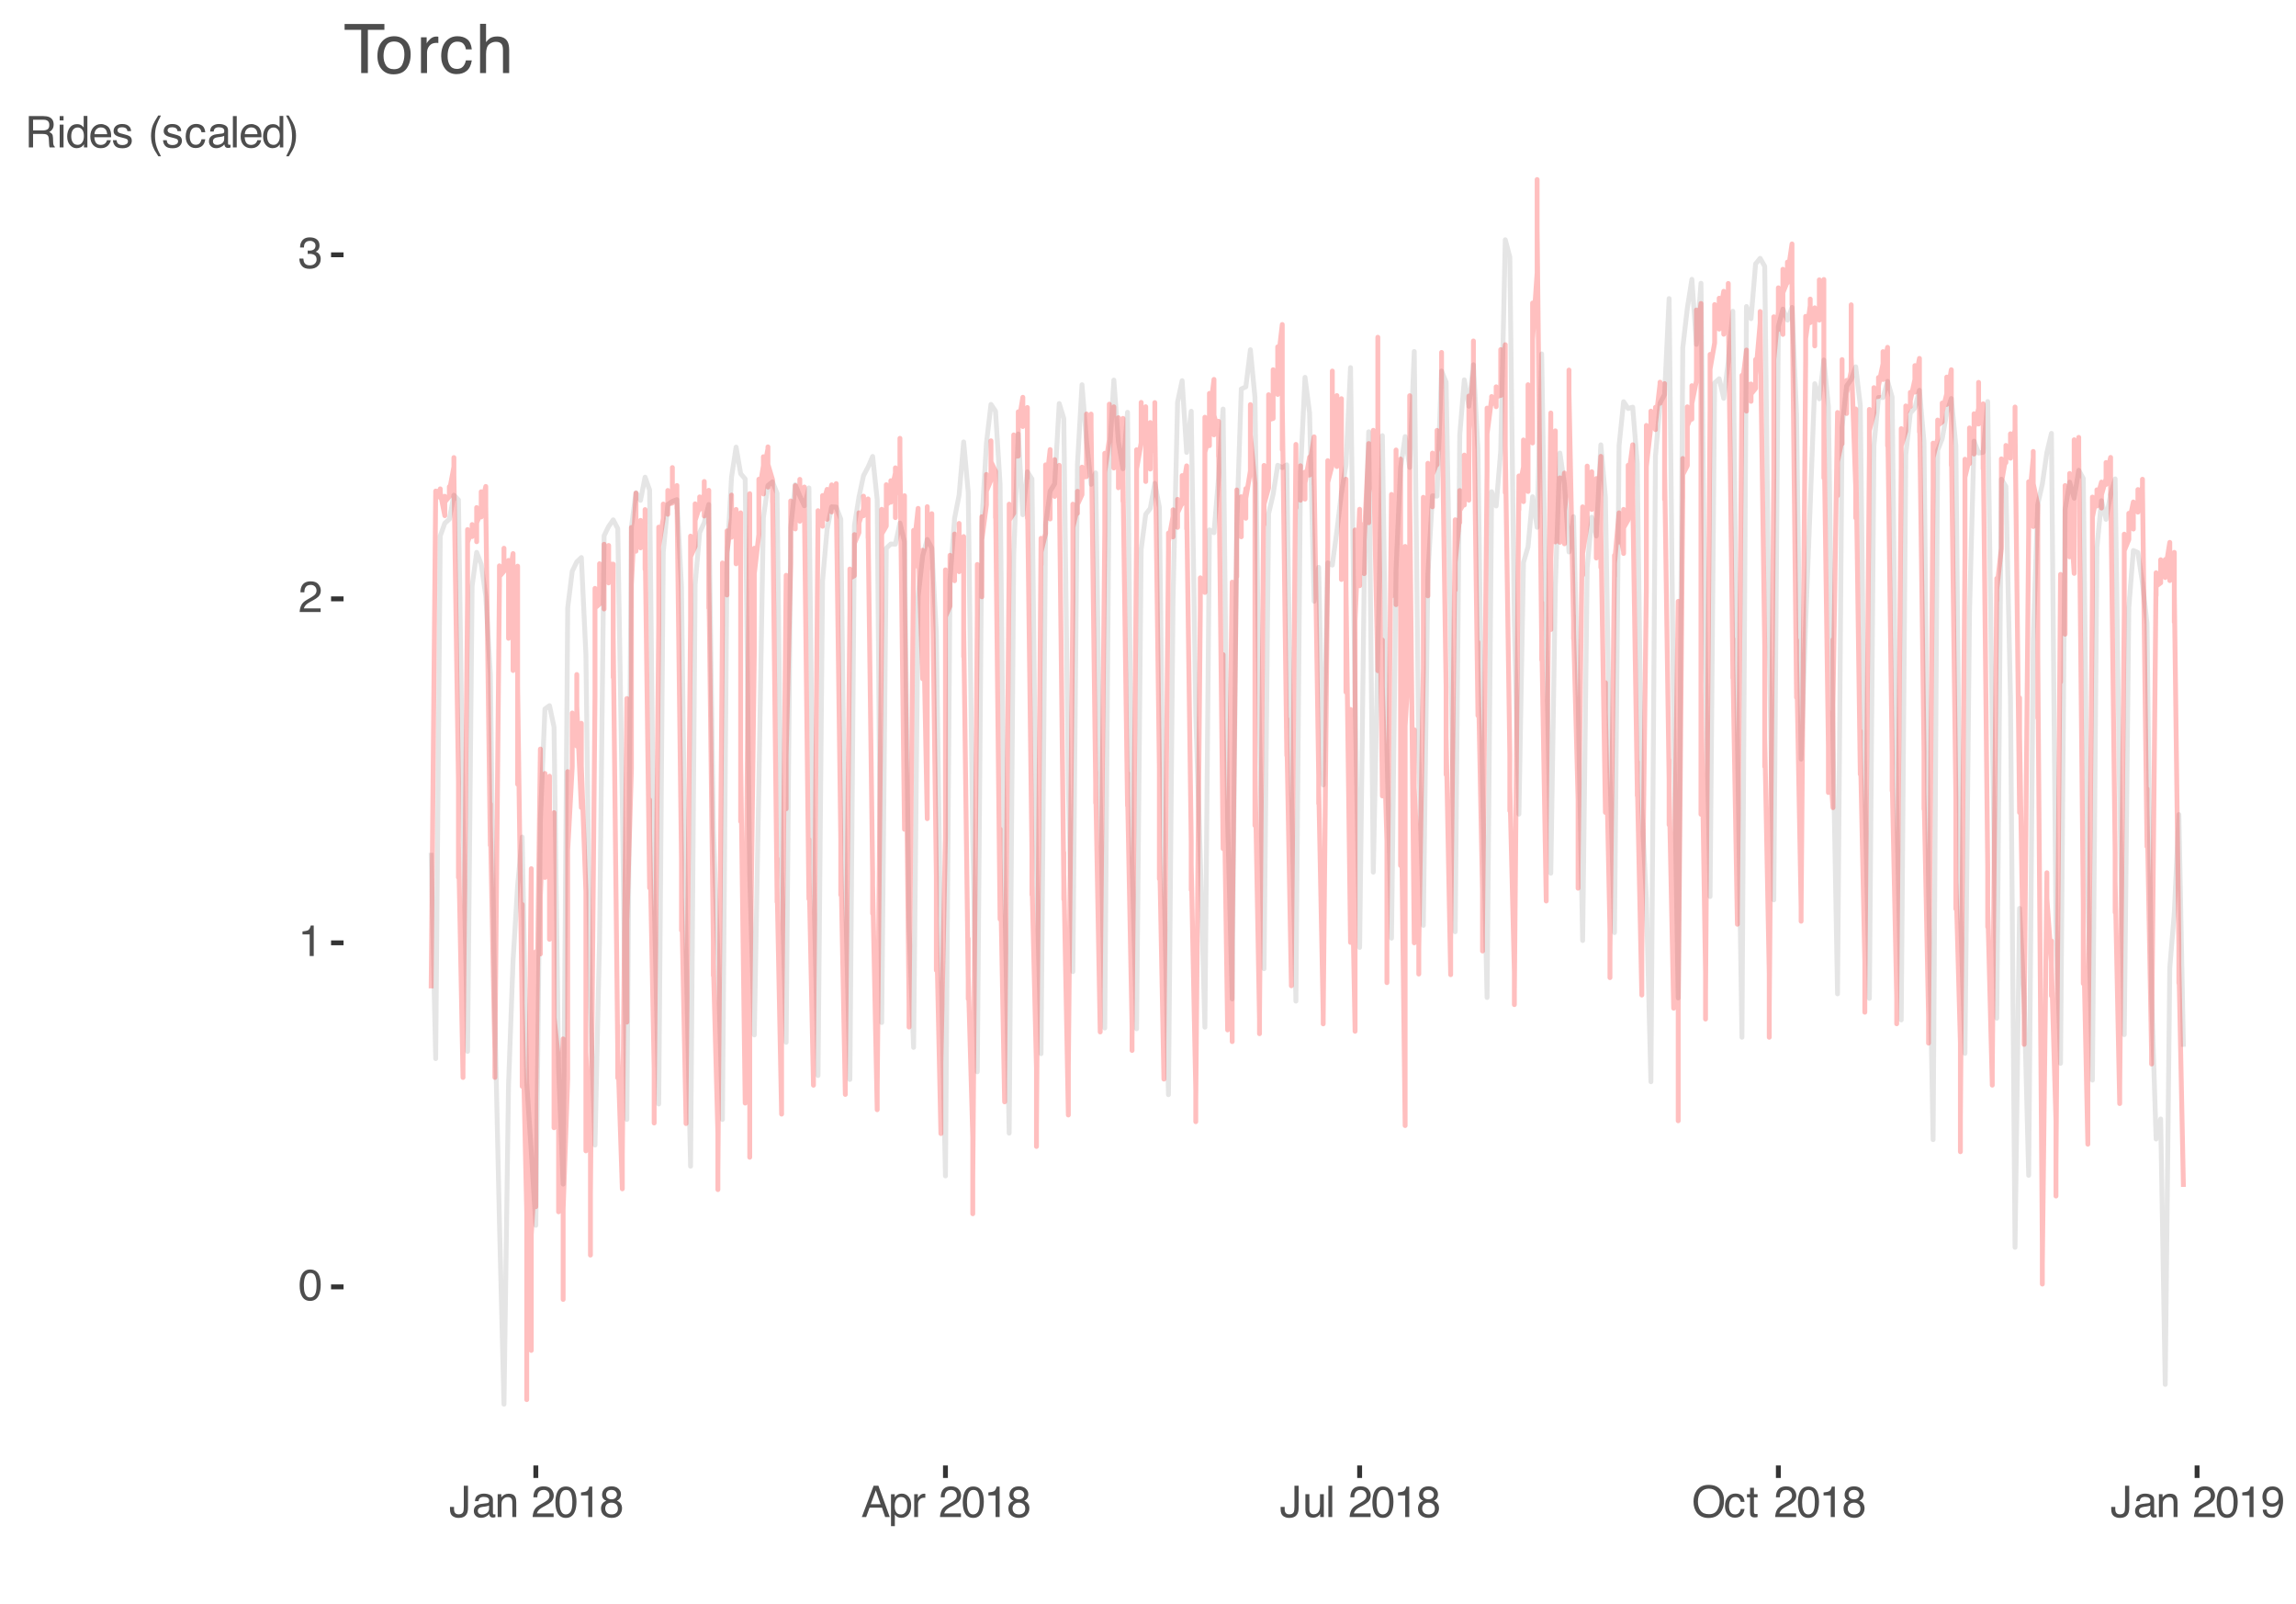 <?xml version="1.0" encoding="UTF-8"?>
<svg xmlns="http://www.w3.org/2000/svg" xmlns:xlink="http://www.w3.org/1999/xlink" width="504" height="352" viewBox="0 0 504 352">
<defs>
<g>
<g id="glyph-0-0">
<path d="M 0.312 0 L 0.312 -6.875 L 5.766 -6.875 L 5.766 0 Z M 4.906 -0.859 L 4.906 -6.016 L 1.172 -6.016 L 1.172 -0.859 Z M 4.906 -0.859 "/>
</g>
<g id="glyph-0-1">
<path d="M 2.594 -6.703 C 3.457 -6.703 4.086 -6.348 4.484 -5.641 C 4.773 -5.086 4.922 -4.328 4.922 -3.359 C 4.922 -2.453 4.785 -1.695 4.516 -1.094 C 4.129 -0.238 3.488 0.188 2.594 0.188 C 1.781 0.188 1.18 -0.16 0.797 -0.859 C 0.461 -1.453 0.297 -2.238 0.297 -3.219 C 0.297 -3.977 0.395 -4.633 0.594 -5.188 C 0.957 -6.195 1.625 -6.703 2.594 -6.703 Z M 2.578 -0.578 C 3.016 -0.578 3.363 -0.77 3.625 -1.156 C 3.883 -1.551 4.016 -2.273 4.016 -3.328 C 4.016 -4.086 3.922 -4.711 3.734 -5.203 C 3.547 -5.703 3.18 -5.953 2.641 -5.953 C 2.148 -5.953 1.789 -5.719 1.562 -5.25 C 1.332 -4.781 1.219 -4.094 1.219 -3.188 C 1.219 -2.5 1.289 -1.945 1.438 -1.531 C 1.656 -0.895 2.035 -0.578 2.578 -0.578 Z M 2.578 -0.578 "/>
</g>
<g id="glyph-0-2">
<path d="M 0.922 -4.75 L 0.922 -5.391 C 1.523 -5.453 1.945 -5.551 2.188 -5.688 C 2.426 -5.832 2.609 -6.164 2.734 -6.688 L 3.391 -6.688 L 3.391 0 L 2.5 0 L 2.5 -4.75 Z M 0.922 -4.75 "/>
</g>
<g id="glyph-0-3">
<path d="M 0.297 0 C 0.328 -0.57 0.445 -1.07 0.656 -1.5 C 0.863 -1.938 1.27 -2.328 1.875 -2.672 L 2.766 -3.188 C 3.172 -3.426 3.457 -3.629 3.625 -3.797 C 3.875 -4.055 4 -4.352 4 -4.688 C 4 -5.07 3.879 -5.379 3.641 -5.609 C 3.41 -5.836 3.102 -5.953 2.719 -5.953 C 2.133 -5.953 1.734 -5.734 1.516 -5.297 C 1.398 -5.066 1.336 -4.742 1.328 -4.328 L 0.469 -4.328 C 0.477 -4.91 0.582 -5.383 0.781 -5.75 C 1.145 -6.406 1.789 -6.734 2.719 -6.734 C 3.488 -6.734 4.051 -6.523 4.406 -6.109 C 4.758 -5.691 4.938 -5.227 4.938 -4.719 C 4.938 -4.188 4.75 -3.727 4.375 -3.344 C 4.156 -3.125 3.758 -2.852 3.188 -2.531 L 2.547 -2.188 C 2.242 -2.02 2.004 -1.859 1.828 -1.703 C 1.516 -1.43 1.316 -1.129 1.234 -0.797 L 4.906 -0.797 L 4.906 0 Z M 0.297 0 "/>
</g>
<g id="glyph-0-4">
<path d="M 2.484 0.188 C 1.691 0.188 1.117 -0.031 0.766 -0.469 C 0.41 -0.906 0.234 -1.438 0.234 -2.062 L 1.109 -2.062 C 1.148 -1.625 1.234 -1.305 1.359 -1.109 C 1.578 -0.754 1.969 -0.578 2.531 -0.578 C 2.977 -0.578 3.336 -0.695 3.609 -0.938 C 3.879 -1.176 4.016 -1.484 4.016 -1.859 C 4.016 -2.316 3.867 -2.641 3.578 -2.828 C 3.297 -3.016 2.906 -3.109 2.406 -3.109 C 2.352 -3.109 2.297 -3.102 2.234 -3.094 C 2.18 -3.094 2.125 -3.094 2.062 -3.094 L 2.062 -3.844 C 2.145 -3.832 2.219 -3.82 2.281 -3.812 C 2.344 -3.812 2.406 -3.812 2.469 -3.812 C 2.789 -3.812 3.051 -3.863 3.25 -3.969 C 3.602 -4.145 3.781 -4.457 3.781 -4.906 C 3.781 -5.238 3.66 -5.492 3.422 -5.672 C 3.191 -5.859 2.914 -5.953 2.594 -5.953 C 2.031 -5.953 1.645 -5.766 1.438 -5.391 C 1.312 -5.18 1.242 -4.883 1.234 -4.5 L 0.391 -4.5 C 0.391 -5 0.492 -5.426 0.703 -5.781 C 1.047 -6.406 1.648 -6.719 2.516 -6.719 C 3.191 -6.719 3.719 -6.562 4.094 -6.25 C 4.469 -5.945 4.656 -5.508 4.656 -4.938 C 4.656 -4.52 4.547 -4.188 4.328 -3.938 C 4.191 -3.781 4.016 -3.656 3.797 -3.562 C 4.148 -3.469 4.426 -3.281 4.625 -3 C 4.82 -2.719 4.922 -2.379 4.922 -1.984 C 4.922 -1.348 4.707 -0.828 4.281 -0.422 C 3.863 -0.016 3.266 0.188 2.484 0.188 Z M 2.484 0.188 "/>
</g>
<g id="glyph-0-5">
<path d="M 4.109 -2.047 C 4.109 -1.473 4.02 -1.023 3.844 -0.703 C 3.531 -0.109 2.926 0.188 2.031 0.188 C 1.52 0.188 1.078 0.047 0.703 -0.234 C 0.336 -0.516 0.156 -1.016 0.156 -1.734 L 0.156 -2.219 L 1.047 -2.219 L 1.047 -1.734 C 1.047 -1.359 1.129 -1.07 1.297 -0.875 C 1.461 -0.688 1.723 -0.594 2.078 -0.594 C 2.566 -0.594 2.891 -0.766 3.047 -1.109 C 3.141 -1.316 3.188 -1.711 3.188 -2.297 L 3.188 -6.875 L 4.109 -6.875 Z M 4.109 -2.047 "/>
</g>
<g id="glyph-0-6">
<path d="M 1.266 -1.328 C 1.266 -1.086 1.352 -0.895 1.531 -0.75 C 1.707 -0.613 1.922 -0.547 2.172 -0.547 C 2.461 -0.547 2.75 -0.613 3.031 -0.75 C 3.5 -0.977 3.734 -1.352 3.734 -1.875 L 3.734 -2.547 C 3.629 -2.484 3.492 -2.43 3.328 -2.391 C 3.172 -2.348 3.016 -2.316 2.859 -2.297 L 2.344 -2.234 C 2.039 -2.191 1.812 -2.125 1.656 -2.031 C 1.395 -1.883 1.266 -1.648 1.266 -1.328 Z M 3.312 -3.047 C 3.5 -3.066 3.629 -3.145 3.703 -3.281 C 3.734 -3.352 3.75 -3.461 3.75 -3.609 C 3.75 -3.891 3.645 -4.094 3.438 -4.219 C 3.238 -4.352 2.945 -4.422 2.562 -4.422 C 2.125 -4.422 1.812 -4.305 1.625 -4.078 C 1.52 -3.941 1.453 -3.742 1.422 -3.484 L 0.641 -3.484 C 0.66 -4.098 0.863 -4.523 1.25 -4.766 C 1.633 -5.016 2.078 -5.141 2.578 -5.141 C 3.172 -5.141 3.656 -5.023 4.031 -4.797 C 4.395 -4.578 4.578 -4.227 4.578 -3.75 L 4.578 -0.859 C 4.578 -0.773 4.594 -0.707 4.625 -0.656 C 4.664 -0.602 4.742 -0.578 4.859 -0.578 C 4.891 -0.578 4.926 -0.578 4.969 -0.578 C 5.02 -0.578 5.07 -0.582 5.125 -0.594 L 5.125 0.016 C 5 0.055 4.898 0.082 4.828 0.094 C 4.766 0.102 4.672 0.109 4.547 0.109 C 4.254 0.109 4.047 0.004 3.922 -0.203 C 3.848 -0.305 3.797 -0.461 3.766 -0.672 C 3.598 -0.441 3.352 -0.242 3.031 -0.078 C 2.707 0.086 2.352 0.172 1.969 0.172 C 1.5 0.172 1.117 0.031 0.828 -0.25 C 0.535 -0.531 0.391 -0.883 0.391 -1.312 C 0.391 -1.781 0.531 -2.141 0.812 -2.391 C 1.102 -2.648 1.488 -2.812 1.969 -2.875 Z M 2.609 -5.141 Z M 2.609 -5.141 "/>
</g>
<g id="glyph-0-7">
<path d="M 0.625 -5.016 L 1.422 -5.016 L 1.422 -4.312 C 1.66 -4.602 1.91 -4.812 2.172 -4.938 C 2.441 -5.062 2.738 -5.125 3.062 -5.125 C 3.77 -5.125 4.25 -4.879 4.5 -4.391 C 4.633 -4.117 4.703 -3.727 4.703 -3.219 L 4.703 0 L 3.844 0 L 3.844 -3.156 C 3.844 -3.469 3.801 -3.719 3.719 -3.906 C 3.562 -4.219 3.289 -4.375 2.906 -4.375 C 2.695 -4.375 2.531 -4.352 2.406 -4.312 C 2.176 -4.238 1.973 -4.098 1.797 -3.891 C 1.66 -3.734 1.57 -3.566 1.531 -3.391 C 1.488 -3.211 1.469 -2.957 1.469 -2.625 L 1.469 0 L 0.625 0 Z M 2.594 -5.141 Z M 2.594 -5.141 "/>
</g>
<g id="glyph-0-8">
</g>
<g id="glyph-0-9">
<path d="M 2.609 -3.891 C 2.984 -3.891 3.273 -3.992 3.484 -4.203 C 3.691 -4.41 3.797 -4.66 3.797 -4.953 C 3.797 -5.203 3.691 -5.43 3.484 -5.641 C 3.285 -5.848 2.984 -5.953 2.578 -5.953 C 2.172 -5.953 1.875 -5.848 1.688 -5.641 C 1.508 -5.43 1.422 -5.188 1.422 -4.906 C 1.422 -4.594 1.535 -4.344 1.766 -4.156 C 2.004 -3.977 2.285 -3.891 2.609 -3.891 Z M 2.656 -0.578 C 3.051 -0.578 3.375 -0.68 3.625 -0.891 C 3.883 -1.098 4.016 -1.414 4.016 -1.844 C 4.016 -2.27 3.879 -2.594 3.609 -2.812 C 3.348 -3.039 3.008 -3.156 2.594 -3.156 C 2.195 -3.156 1.867 -3.039 1.609 -2.812 C 1.359 -2.582 1.234 -2.266 1.234 -1.859 C 1.234 -1.516 1.348 -1.211 1.578 -0.953 C 1.816 -0.703 2.176 -0.578 2.656 -0.578 Z M 1.469 -3.578 C 1.227 -3.672 1.039 -3.785 0.906 -3.922 C 0.664 -4.172 0.547 -4.5 0.547 -4.906 C 0.547 -5.406 0.723 -5.832 1.078 -6.188 C 1.441 -6.551 1.957 -6.734 2.625 -6.734 C 3.27 -6.734 3.773 -6.562 4.141 -6.219 C 4.504 -5.875 4.688 -5.477 4.688 -5.031 C 4.688 -4.613 4.582 -4.273 4.375 -4.016 C 4.25 -3.867 4.062 -3.723 3.812 -3.578 C 4.094 -3.453 4.312 -3.305 4.469 -3.141 C 4.77 -2.828 4.922 -2.422 4.922 -1.922 C 4.922 -1.336 4.723 -0.836 4.328 -0.422 C 3.93 -0.016 3.367 0.188 2.641 0.188 C 1.984 0.188 1.43 0.008 0.984 -0.344 C 0.535 -0.695 0.312 -1.211 0.312 -1.891 C 0.312 -2.285 0.406 -2.625 0.594 -2.906 C 0.789 -3.195 1.082 -3.422 1.469 -3.578 Z M 1.469 -3.578 "/>
</g>
<g id="glyph-0-10">
<path d="M 4.266 -2.812 L 3.219 -5.859 L 2.109 -2.812 Z M 2.734 -6.875 L 3.781 -6.875 L 6.281 0 L 5.266 0 L 4.562 -2.062 L 1.844 -2.062 L 1.094 0 L 0.141 0 Z M 2.734 -6.875 "/>
</g>
<g id="glyph-0-11">
<path d="M 2.734 -0.562 C 3.129 -0.562 3.457 -0.727 3.719 -1.062 C 3.977 -1.395 4.109 -1.883 4.109 -2.531 C 4.109 -2.938 4.051 -3.281 3.938 -3.562 C 3.719 -4.125 3.316 -4.406 2.734 -4.406 C 2.148 -4.406 1.75 -4.109 1.531 -3.516 C 1.414 -3.203 1.359 -2.805 1.359 -2.328 C 1.359 -1.941 1.414 -1.613 1.531 -1.344 C 1.75 -0.82 2.148 -0.562 2.734 -0.562 Z M 0.547 -5 L 1.375 -5 L 1.375 -4.328 C 1.539 -4.555 1.723 -4.734 1.922 -4.859 C 2.211 -5.047 2.547 -5.141 2.922 -5.141 C 3.492 -5.141 3.977 -4.922 4.375 -4.484 C 4.77 -4.047 4.969 -3.426 4.969 -2.625 C 4.969 -1.531 4.68 -0.75 4.109 -0.281 C 3.742 0.02 3.32 0.172 2.844 0.172 C 2.469 0.172 2.148 0.086 1.891 -0.078 C 1.742 -0.172 1.578 -0.332 1.391 -0.562 L 1.391 2 L 0.547 2 Z M 0.547 -5 "/>
</g>
<g id="glyph-0-12">
<path d="M 0.641 -5.016 L 1.438 -5.016 L 1.438 -4.156 C 1.508 -4.32 1.672 -4.523 1.922 -4.766 C 2.18 -5.004 2.477 -5.125 2.812 -5.125 C 2.82 -5.125 2.848 -5.125 2.891 -5.125 C 2.93 -5.125 2.992 -5.117 3.078 -5.109 L 3.078 -4.219 C 3.023 -4.227 2.977 -4.234 2.938 -4.234 C 2.895 -4.234 2.852 -4.234 2.812 -4.234 C 2.383 -4.234 2.055 -4.098 1.828 -3.828 C 1.598 -3.555 1.484 -3.242 1.484 -2.891 L 1.484 0 L 0.641 0 Z M 0.641 -5.016 "/>
</g>
<g id="glyph-0-13">
<path d="M 1.469 -5.016 L 1.469 -1.688 C 1.469 -1.426 1.504 -1.219 1.578 -1.062 C 1.734 -0.758 2.016 -0.609 2.422 -0.609 C 3.004 -0.609 3.406 -0.867 3.625 -1.391 C 3.738 -1.672 3.797 -2.055 3.797 -2.547 L 3.797 -5.016 L 4.641 -5.016 L 4.641 0 L 3.844 0 L 3.844 -0.734 C 3.738 -0.547 3.602 -0.383 3.438 -0.25 C 3.113 0.008 2.723 0.141 2.266 0.141 C 1.555 0.141 1.07 -0.098 0.812 -0.578 C 0.664 -0.836 0.594 -1.18 0.594 -1.609 L 0.594 -5.016 Z M 2.625 -5.141 Z M 2.625 -5.141 "/>
</g>
<g id="glyph-0-14">
<path d="M 0.641 -6.875 L 1.484 -6.875 L 1.484 0 L 0.641 0 Z M 0.641 -6.875 "/>
</g>
<g id="glyph-0-15">
<path d="M 3.703 -7.062 C 4.91 -7.062 5.812 -6.672 6.406 -5.891 C 6.852 -5.285 7.078 -4.508 7.078 -3.562 C 7.078 -2.531 6.816 -1.676 6.297 -1 C 5.68 -0.195 4.812 0.203 3.688 0.203 C 2.625 0.203 1.789 -0.145 1.188 -0.844 C 0.645 -1.52 0.375 -2.375 0.375 -3.406 C 0.375 -4.332 0.602 -5.129 1.062 -5.797 C 1.656 -6.641 2.535 -7.062 3.703 -7.062 Z M 3.797 -0.625 C 4.617 -0.625 5.211 -0.922 5.578 -1.516 C 5.941 -2.109 6.125 -2.785 6.125 -3.547 C 6.125 -4.359 5.91 -5.008 5.484 -5.5 C 5.066 -5.988 4.488 -6.234 3.75 -6.234 C 3.039 -6.234 2.461 -5.988 2.016 -5.5 C 1.566 -5.02 1.344 -4.301 1.344 -3.344 C 1.344 -2.582 1.535 -1.938 1.922 -1.406 C 2.305 -0.883 2.93 -0.625 3.797 -0.625 Z M 3.734 -7.062 Z M 3.734 -7.062 "/>
</g>
<g id="glyph-0-16">
<path d="M 2.547 -5.156 C 3.117 -5.156 3.582 -5.02 3.938 -4.75 C 4.289 -4.477 4.504 -4.004 4.578 -3.328 L 3.75 -3.328 C 3.695 -3.641 3.582 -3.895 3.406 -4.094 C 3.227 -4.301 2.941 -4.406 2.547 -4.406 C 2.016 -4.406 1.633 -4.145 1.406 -3.625 C 1.25 -3.281 1.172 -2.859 1.172 -2.359 C 1.172 -1.859 1.273 -1.438 1.484 -1.094 C 1.703 -0.75 2.039 -0.578 2.5 -0.578 C 2.844 -0.578 3.117 -0.68 3.328 -0.891 C 3.535 -1.109 3.676 -1.406 3.75 -1.781 L 4.578 -1.781 C 4.484 -1.113 4.25 -0.625 3.875 -0.312 C 3.5 -0.008 3.02 0.141 2.438 0.141 C 1.781 0.141 1.254 -0.098 0.859 -0.578 C 0.473 -1.055 0.281 -1.656 0.281 -2.375 C 0.281 -3.25 0.492 -3.93 0.922 -4.422 C 1.348 -4.91 1.891 -5.156 2.547 -5.156 Z M 2.422 -5.141 Z M 2.422 -5.141 "/>
</g>
<g id="glyph-0-17">
<path d="M 0.781 -6.422 L 1.641 -6.422 L 1.641 -5.016 L 2.438 -5.016 L 2.438 -4.328 L 1.641 -4.328 L 1.641 -1.047 C 1.641 -0.879 1.695 -0.766 1.812 -0.703 C 1.883 -0.672 1.992 -0.656 2.141 -0.656 C 2.18 -0.656 2.223 -0.656 2.266 -0.656 C 2.316 -0.656 2.375 -0.66 2.438 -0.672 L 2.438 0 C 2.344 0.031 2.242 0.051 2.141 0.062 C 2.035 0.07 1.922 0.078 1.797 0.078 C 1.398 0.078 1.129 -0.02 0.984 -0.219 C 0.848 -0.426 0.781 -0.688 0.781 -1 L 0.781 -4.328 L 0.109 -4.328 L 0.109 -5.016 L 0.781 -5.016 Z M 0.781 -6.422 "/>
</g>
<g id="glyph-0-18">
<path d="M 1.281 -1.625 C 1.301 -1.156 1.477 -0.832 1.812 -0.656 C 1.988 -0.562 2.18 -0.516 2.391 -0.516 C 2.797 -0.516 3.141 -0.68 3.422 -1.016 C 3.703 -1.348 3.906 -2.031 4.031 -3.062 C 3.844 -2.77 3.609 -2.562 3.328 -2.438 C 3.055 -2.32 2.758 -2.266 2.438 -2.266 C 1.789 -2.266 1.281 -2.461 0.906 -2.859 C 0.531 -3.266 0.344 -3.785 0.344 -4.422 C 0.344 -5.023 0.523 -5.555 0.891 -6.016 C 1.266 -6.484 1.816 -6.719 2.547 -6.719 C 3.523 -6.719 4.195 -6.273 4.562 -5.391 C 4.77 -4.91 4.875 -4.305 4.875 -3.578 C 4.875 -2.754 4.75 -2.023 4.5 -1.391 C 4.094 -0.336 3.398 0.188 2.422 0.188 C 1.766 0.188 1.266 0.016 0.922 -0.328 C 0.586 -0.672 0.422 -1.102 0.422 -1.625 Z M 2.547 -3 C 2.879 -3 3.188 -3.109 3.469 -3.328 C 3.75 -3.547 3.891 -3.93 3.891 -4.484 C 3.891 -4.973 3.766 -5.336 3.516 -5.578 C 3.266 -5.828 2.945 -5.953 2.562 -5.953 C 2.145 -5.953 1.816 -5.812 1.578 -5.531 C 1.336 -5.258 1.219 -4.891 1.219 -4.422 C 1.219 -3.984 1.32 -3.633 1.531 -3.375 C 1.75 -3.125 2.086 -3 2.547 -3 Z M 2.547 -3 "/>
</g>
<g id="glyph-0-19">
<path d="M 3.938 -3.734 C 4.375 -3.734 4.719 -3.816 4.969 -3.984 C 5.219 -4.16 5.344 -4.477 5.344 -4.938 C 5.344 -5.426 5.164 -5.758 4.812 -5.938 C 4.625 -6.031 4.367 -6.078 4.047 -6.078 L 1.781 -6.078 L 1.781 -3.734 Z M 0.844 -6.875 L 4.031 -6.875 C 4.551 -6.875 4.984 -6.801 5.328 -6.656 C 5.973 -6.363 6.297 -5.82 6.297 -5.031 C 6.297 -4.613 6.207 -4.273 6.031 -4.016 C 5.863 -3.754 5.629 -3.539 5.328 -3.375 C 5.598 -3.27 5.801 -3.129 5.938 -2.953 C 6.07 -2.773 6.145 -2.484 6.156 -2.078 L 6.188 -1.156 C 6.195 -0.895 6.223 -0.703 6.266 -0.578 C 6.316 -0.359 6.414 -0.219 6.562 -0.156 L 6.562 0 L 5.422 0 C 5.391 -0.062 5.363 -0.141 5.344 -0.234 C 5.32 -0.328 5.305 -0.504 5.297 -0.766 L 5.234 -1.922 C 5.211 -2.367 5.047 -2.672 4.734 -2.828 C 4.555 -2.91 4.273 -2.953 3.891 -2.953 L 1.781 -2.953 L 1.781 0 L 0.844 0 Z M 0.844 -6.875 "/>
</g>
<g id="glyph-0-20">
<path d="M 0.625 -5 L 1.469 -5 L 1.469 0 L 0.625 0 Z M 0.625 -6.875 L 1.469 -6.875 L 1.469 -5.922 L 0.625 -5.922 Z M 0.625 -6.875 "/>
</g>
<g id="glyph-0-21">
<path d="M 1.156 -2.453 C 1.156 -1.91 1.27 -1.457 1.5 -1.094 C 1.727 -0.738 2.094 -0.562 2.594 -0.562 C 2.977 -0.562 3.297 -0.727 3.547 -1.062 C 3.805 -1.395 3.938 -1.875 3.938 -2.5 C 3.938 -3.133 3.805 -3.602 3.547 -3.906 C 3.285 -4.219 2.961 -4.375 2.578 -4.375 C 2.148 -4.375 1.805 -4.207 1.547 -3.875 C 1.285 -3.551 1.156 -3.078 1.156 -2.453 Z M 2.422 -5.109 C 2.805 -5.109 3.129 -5.023 3.391 -4.859 C 3.535 -4.766 3.703 -4.602 3.891 -4.375 L 3.891 -6.906 L 4.703 -6.906 L 4.703 0 L 3.953 0 L 3.953 -0.703 C 3.754 -0.391 3.52 -0.164 3.25 -0.031 C 2.977 0.102 2.672 0.172 2.328 0.172 C 1.766 0.172 1.281 -0.062 0.875 -0.531 C 0.469 -1 0.266 -1.625 0.266 -2.406 C 0.266 -3.133 0.445 -3.766 0.812 -4.297 C 1.188 -4.836 1.723 -5.109 2.422 -5.109 Z M 2.422 -5.109 "/>
</g>
<g id="glyph-0-22">
<path d="M 2.703 -5.125 C 3.055 -5.125 3.398 -5.039 3.734 -4.875 C 4.078 -4.707 4.332 -4.492 4.5 -4.234 C 4.676 -3.973 4.789 -3.676 4.844 -3.344 C 4.895 -3.113 4.922 -2.742 4.922 -2.234 L 1.234 -2.234 C 1.254 -1.723 1.375 -1.312 1.594 -1 C 1.82 -0.695 2.172 -0.547 2.641 -0.547 C 3.086 -0.547 3.441 -0.691 3.703 -0.984 C 3.848 -1.148 3.953 -1.348 4.016 -1.578 L 4.844 -1.578 C 4.82 -1.391 4.75 -1.18 4.625 -0.953 C 4.508 -0.734 4.375 -0.551 4.219 -0.406 C 3.957 -0.156 3.641 0.016 3.266 0.109 C 3.055 0.148 2.828 0.172 2.578 0.172 C 1.953 0.172 1.422 -0.051 0.984 -0.5 C 0.555 -0.957 0.344 -1.594 0.344 -2.406 C 0.344 -3.219 0.562 -3.875 1 -4.375 C 1.438 -4.875 2.004 -5.125 2.703 -5.125 Z M 4.047 -2.906 C 4.016 -3.27 3.938 -3.562 3.812 -3.781 C 3.582 -4.188 3.195 -4.391 2.656 -4.391 C 2.27 -4.391 1.941 -4.25 1.672 -3.969 C 1.41 -3.695 1.273 -3.344 1.266 -2.906 Z M 2.625 -5.141 Z M 2.625 -5.141 "/>
</g>
<g id="glyph-0-23">
<path d="M 1.125 -1.578 C 1.145 -1.297 1.211 -1.078 1.328 -0.922 C 1.547 -0.648 1.914 -0.516 2.438 -0.516 C 2.75 -0.516 3.02 -0.582 3.25 -0.719 C 3.488 -0.852 3.609 -1.066 3.609 -1.359 C 3.609 -1.566 3.516 -1.727 3.328 -1.844 C 3.203 -1.914 2.961 -1.992 2.609 -2.078 L 1.938 -2.25 C 1.508 -2.352 1.195 -2.473 1 -2.609 C 0.633 -2.836 0.453 -3.156 0.453 -3.562 C 0.453 -4.031 0.617 -4.41 0.953 -4.703 C 1.297 -4.992 1.758 -5.141 2.344 -5.141 C 3.094 -5.141 3.641 -4.922 3.984 -4.484 C 4.191 -4.203 4.289 -3.898 4.281 -3.578 L 3.484 -3.578 C 3.473 -3.766 3.406 -3.938 3.281 -4.094 C 3.094 -4.312 2.758 -4.422 2.281 -4.422 C 1.957 -4.422 1.711 -4.359 1.547 -4.234 C 1.391 -4.117 1.312 -3.961 1.312 -3.766 C 1.312 -3.547 1.414 -3.367 1.625 -3.234 C 1.75 -3.16 1.938 -3.094 2.188 -3.031 L 2.734 -2.891 C 3.348 -2.742 3.754 -2.602 3.953 -2.469 C 4.285 -2.25 4.453 -1.91 4.453 -1.453 C 4.453 -1.004 4.281 -0.617 3.938 -0.297 C 3.602 0.023 3.086 0.188 2.391 0.188 C 1.648 0.188 1.125 0.02 0.812 -0.312 C 0.5 -0.656 0.332 -1.078 0.312 -1.578 Z M 2.359 -5.141 Z M 2.359 -5.141 "/>
</g>
<g id="glyph-0-24">
<path d="M 2.844 -7 C 2.352 -6.039 2.035 -5.336 1.891 -4.891 C 1.66 -4.203 1.547 -3.41 1.547 -2.516 C 1.547 -1.609 1.676 -0.781 1.938 -0.031 C 2.094 0.426 2.398 1.086 2.859 1.953 L 2.281 1.953 C 1.832 1.242 1.551 0.789 1.438 0.594 C 1.332 0.395 1.211 0.129 1.078 -0.203 C 0.898 -0.672 0.781 -1.164 0.719 -1.688 C 0.688 -1.957 0.672 -2.219 0.672 -2.469 C 0.672 -3.383 0.812 -4.207 1.094 -4.938 C 1.281 -5.395 1.664 -6.082 2.25 -7 Z M 2.844 -7 "/>
</g>
<g id="glyph-0-25">
<path d="M 0.328 1.953 C 0.828 0.984 1.148 0.281 1.297 -0.156 C 1.516 -0.832 1.625 -1.617 1.625 -2.516 C 1.625 -3.422 1.492 -4.25 1.234 -5 C 1.078 -5.457 0.77 -6.125 0.312 -7 L 0.891 -7 C 1.367 -6.227 1.656 -5.75 1.75 -5.562 C 1.852 -5.383 1.969 -5.141 2.094 -4.828 C 2.238 -4.441 2.344 -4.055 2.406 -3.672 C 2.469 -3.285 2.5 -2.922 2.5 -2.578 C 2.5 -1.648 2.352 -0.82 2.062 -0.094 C 1.883 0.363 1.504 1.047 0.922 1.953 Z M 0.328 1.953 "/>
</g>
<g id="glyph-1-0">
<path d="M 0.484 0 L 0.484 -10.766 L 9.031 -10.766 L 9.031 0 Z M 7.672 -1.344 L 7.672 -9.406 L 1.828 -9.406 L 1.828 -1.344 Z M 7.672 -1.344 "/>
</g>
<g id="glyph-1-1">
<path d="M 8.969 -10.766 L 8.969 -9.484 L 5.344 -9.484 L 5.344 0 L 3.875 0 L 3.875 -9.484 L 0.234 -9.484 L 0.234 -10.766 Z M 8.969 -10.766 "/>
</g>
<g id="glyph-1-2">
<path d="M 4.078 -0.844 C 4.953 -0.844 5.551 -1.172 5.875 -1.828 C 6.195 -2.492 6.359 -3.234 6.359 -4.047 C 6.359 -4.785 6.242 -5.383 6.016 -5.844 C 5.641 -6.562 5 -6.922 4.094 -6.922 C 3.289 -6.922 2.703 -6.613 2.328 -6 C 1.961 -5.383 1.781 -4.641 1.781 -3.766 C 1.781 -2.93 1.961 -2.234 2.328 -1.672 C 2.703 -1.117 3.285 -0.844 4.078 -0.844 Z M 4.125 -8.078 C 5.133 -8.078 5.988 -7.738 6.688 -7.062 C 7.383 -6.383 7.734 -5.395 7.734 -4.094 C 7.734 -2.82 7.426 -1.773 6.812 -0.953 C 6.195 -0.129 5.242 0.281 3.953 0.281 C 2.879 0.281 2.023 -0.082 1.391 -0.812 C 0.754 -1.539 0.438 -2.52 0.438 -3.75 C 0.438 -5.07 0.77 -6.125 1.438 -6.906 C 2.102 -7.688 3 -8.078 4.125 -8.078 Z M 4.094 -8.031 Z M 4.094 -8.031 "/>
</g>
<g id="glyph-1-3">
<path d="M 1 -7.844 L 2.25 -7.844 L 2.25 -6.484 C 2.352 -6.754 2.602 -7.078 3 -7.453 C 3.406 -7.828 3.867 -8.016 4.391 -8.016 C 4.422 -8.016 4.461 -8.008 4.516 -8 C 4.578 -8 4.676 -7.992 4.812 -7.984 L 4.812 -6.594 C 4.738 -6.602 4.664 -6.609 4.594 -6.609 C 4.531 -6.617 4.461 -6.625 4.391 -6.625 C 3.723 -6.625 3.211 -6.41 2.859 -5.984 C 2.504 -5.555 2.328 -5.066 2.328 -4.516 L 2.328 0 L 1 0 Z M 1 -7.844 "/>
</g>
<g id="glyph-1-4">
<path d="M 3.984 -8.078 C 4.867 -8.078 5.586 -7.859 6.141 -7.422 C 6.703 -6.992 7.039 -6.254 7.156 -5.203 L 5.859 -5.203 C 5.785 -5.691 5.609 -6.094 5.328 -6.406 C 5.055 -6.727 4.609 -6.891 3.984 -6.891 C 3.148 -6.891 2.551 -6.477 2.188 -5.656 C 1.957 -5.125 1.844 -4.469 1.844 -3.688 C 1.844 -2.906 2.004 -2.242 2.328 -1.703 C 2.66 -1.172 3.188 -0.906 3.906 -0.906 C 4.445 -0.906 4.879 -1.07 5.203 -1.406 C 5.523 -1.738 5.742 -2.195 5.859 -2.781 L 7.156 -2.781 C 7 -1.738 6.629 -0.973 6.047 -0.484 C 5.461 -0.004 4.711 0.234 3.797 0.234 C 2.773 0.234 1.957 -0.141 1.344 -0.891 C 0.738 -1.641 0.438 -2.578 0.438 -3.703 C 0.438 -5.078 0.77 -6.148 1.438 -6.922 C 2.102 -7.691 2.953 -8.078 3.984 -8.078 Z M 3.781 -8.031 Z M 3.781 -8.031 "/>
</g>
<g id="glyph-1-5">
<path d="M 0.969 -10.797 L 2.281 -10.797 L 2.281 -6.781 C 2.594 -7.176 2.875 -7.457 3.125 -7.625 C 3.551 -7.895 4.082 -8.031 4.719 -8.031 C 5.852 -8.031 6.625 -7.633 7.031 -6.844 C 7.25 -6.406 7.359 -5.801 7.359 -5.031 L 7.359 0 L 6 0 L 6 -4.938 C 6 -5.52 5.926 -5.945 5.781 -6.219 C 5.539 -6.645 5.094 -6.859 4.438 -6.859 C 3.895 -6.859 3.398 -6.672 2.953 -6.297 C 2.504 -5.922 2.281 -5.207 2.281 -4.156 L 2.281 0 L 0.969 0 Z M 0.969 -10.797 "/>
</g>
</g>
</defs>
<path fill="none" stroke-width="1.067" stroke-linecap="butt" stroke-linejoin="round" stroke="rgb(0%, 0%, 0%)" stroke-opacity="0.102" stroke-miterlimit="10" d="M 94.645 187.16 L 95.641 232.305 L 96.641 117.613 L 97.641 114.816 L 98.641 113.93 L 99.637 108.672 L 100.637 109.703 L 101.637 179.051 L 102.637 230.727 L 103.637 128.602 L 104.633 121.215 L 105.633 123.812 L 106.633 130.797 L 107.633 148.023 L 108.629 223.199 L 109.629 268 L 110.629 308.152 L 111.629 238.102 L 112.625 210.773 L 113.625 194.344 L 114.625 183.691 L 115.625 237.668 L 116.621 252.602 L 117.621 268.891 L 118.621 179.988 L 119.621 155.578 L 120.621 154.855 L 121.617 159.539 L 122.617 234.348 L 123.617 259.84 L 124.617 133.395 L 125.613 125.359 L 126.613 123.297 L 127.613 122.348 L 128.613 143.578 L 129.609 221.199 L 130.609 251.277 L 131.609 206.027 L 132.609 117.559 L 133.605 115.523 L 134.605 114.078 L 135.605 115.98 L 136.605 175.961 L 137.605 245.664 L 138.602 115.699 L 139.602 108.133 L 140.602 109.801 L 141.602 104.715 L 142.598 107.543 L 143.598 196.746 L 144.598 242.266 L 145.598 121.121 L 146.594 110.707 L 147.594 110.02 L 148.594 109.645 L 149.594 128.797 L 150.59 208.055 L 151.59 255.922 L 152.59 128.223 L 153.59 116.859 L 154.59 114.695 L 155.586 110.711 L 156.586 181.727 L 157.586 209.355 L 158.586 245.664 L 159.582 122.922 L 160.582 104.699 L 161.582 98.117 L 162.582 103.941 L 163.578 105.109 L 164.578 192.215 L 165.578 227.113 L 166.578 172.387 L 167.574 113.578 L 168.574 106.539 L 169.574 105.742 L 170.574 108.234 L 171.57 191.129 L 172.57 228.723 L 173.57 115.77 L 174.57 106.367 L 175.57 108.836 L 176.566 110.996 L 177.566 107.074 L 178.566 190.059 L 179.566 236.031 L 180.562 127.461 L 181.562 116.094 L 182.562 111.215 L 183.562 111.285 L 184.559 113.914 L 185.559 194.355 L 186.559 236.887 L 187.559 115.312 L 188.555 109.066 L 189.555 104.363 L 190.555 102.496 L 191.555 100.168 L 192.555 109.66 L 193.551 224.391 L 194.551 120.297 L 195.551 119.379 L 196.551 119.426 L 197.547 114.781 L 198.547 118.871 L 199.547 203.336 L 200.547 229.848 L 201.543 130.891 L 202.543 121.957 L 203.543 118.383 L 204.543 120.277 L 205.539 138.918 L 206.539 209.914 L 207.539 258.051 L 208.539 127.27 L 209.539 113.746 L 210.535 108.637 L 211.535 96.977 L 212.535 108.004 L 213.535 184.184 L 214.531 235.207 L 215.531 114.738 L 216.531 97.277 L 217.531 88.75 L 218.527 90.219 L 219.527 106.242 L 220.527 194.215 L 221.527 248.664 L 222.523 121.91 L 223.523 95.23 L 224.523 112.953 L 225.523 103.543 L 226.523 105.102 L 227.52 190.277 L 228.52 231.23 L 229.52 115.16 L 230.52 107.785 L 231.516 106.16 L 232.516 88.551 L 233.516 91.848 L 234.516 172.117 L 235.512 213.223 L 236.512 101.957 L 237.512 84.426 L 238.512 96.863 L 239.508 106.285 L 240.508 103.77 L 241.508 173.414 L 242.508 225.598 L 243.504 100.473 L 244.504 83.41 L 245.504 96.91 L 246.504 102.867 L 247.504 90.48 L 248.5 188.801 L 249.5 225.758 L 250.5 120.531 L 251.5 112.84 L 252.496 111.59 L 253.496 106.066 L 254.496 111.309 L 255.496 191.281 L 256.492 240.227 L 257.492 131.68 L 258.492 88.219 L 259.492 83.539 L 260.488 99.277 L 261.488 90.246 L 262.488 156.738 L 263.488 188.688 L 264.488 225.418 L 265.484 116.281 L 266.484 116.898 L 267.484 104.941 L 268.484 89.762 L 269.48 179.949 L 270.48 219.203 L 271.48 115.391 L 272.48 85.352 L 273.477 84.887 L 274.477 76.75 L 275.477 87.172 L 276.477 160.441 L 277.473 212.582 L 278.473 112.742 L 279.473 108.453 L 280.473 102.105 L 281.473 102.625 L 282.469 102.012 L 283.469 172.355 L 284.469 219.695 L 285.469 103.789 L 286.465 82.805 L 287.465 90.594 L 288.465 131.949 L 289.465 124.496 L 290.461 172.246 L 291.461 123.516 L 292.461 124.004 L 293.461 116.535 L 294.457 108.199 L 295.457 102.078 L 296.457 80.668 L 297.457 153.203 L 298.457 207.906 L 299.453 127.734 L 300.453 94.75 L 301.453 191.395 L 302.453 143.328 L 303.449 95.605 L 304.449 164.562 L 305.449 205.883 L 306.449 124.938 L 307.445 102.645 L 308.445 95.809 L 309.445 102.574 L 310.445 77.129 L 311.441 165.434 L 312.441 203.07 L 313.441 126.105 L 314.441 108.809 L 315.441 108.871 L 316.438 81.422 L 317.438 83.863 L 318.438 140.527 L 319.438 204.473 L 320.434 95.473 L 321.434 83.352 L 322.434 89.148 L 323.434 80.043 L 324.43 98.785 L 325.43 172.363 L 326.43 218.895 L 327.43 107.902 L 328.426 111.035 L 329.426 98.969 L 330.426 52.613 L 331.426 56.414 L 332.422 136.605 L 333.422 178.656 L 334.422 123.434 L 335.422 119.984 L 336.422 109.012 L 337.418 115.715 L 338.418 77.664 L 339.418 139.43 L 340.418 191.625 L 341.414 128.93 L 342.414 99.422 L 343.414 106.195 L 344.414 121.133 L 345.41 113.379 L 346.41 153.418 L 347.41 206.391 L 348.41 124.547 L 349.406 113.5 L 350.406 117.621 L 351.406 97.617 L 352.406 109.09 L 353.406 169.523 L 354.402 204.652 L 355.402 97.801 L 356.402 88.156 L 357.402 89.648 L 358.398 89.352 L 359.398 101.707 L 360.398 177.324 L 361.398 197.418 L 362.395 237.383 L 363.395 100.109 L 364.395 88.457 L 365.395 86.594 L 366.391 65.516 L 367.391 158.629 L 368.391 218.992 L 369.391 76.309 L 370.391 67.633 L 371.387 61.293 L 372.387 75.582 L 373.387 62.16 L 374.387 145.906 L 375.383 196.742 L 376.383 84.027 L 377.383 83.117 L 378.383 87.414 L 379.379 79.355 L 380.379 68.309 L 381.379 161.156 L 382.379 227.625 L 383.375 67.258 L 384.375 69.922 L 385.375 57.914 L 386.375 56.684 L 387.375 58.445 L 388.371 141.883 L 389.371 197.48 L 390.371 71.621 L 391.371 67.828 L 392.367 70.25 L 393.367 67.465 L 394.367 91.008 L 395.367 166.586 L 396.363 136.645 L 397.363 110.711 L 398.363 84.203 L 399.363 87.52 L 400.359 79 L 401.359 89.211 L 402.359 161.992 L 403.359 218.105 L 404.359 93.605 L 405.355 84.707 L 406.355 83.309 L 407.355 80.496 L 408.355 88.945 L 409.352 171.957 L 410.352 219.086 L 411.352 97.852 L 412.352 87.215 L 413.348 87.227 L 414.348 83.691 L 415.348 87.121 L 416.348 175.816 L 417.344 223.824 L 418.344 99.758 L 419.344 90.645 L 420.344 89.523 L 421.34 85.648 L 422.34 97.023 L 423.34 194.734 L 424.34 250.09 L 425.34 98.809 L 426.336 96.285 L 427.336 90.555 L 428.336 87.457 L 429.336 97.84 L 430.332 199.844 L 431.332 231.164 L 432.332 134.117 L 433.332 96.809 L 434.328 99.426 L 435.328 99.254 L 436.328 88.117 L 437.328 159.785 L 438.324 223.438 L 439.324 105.156 L 440.324 106.766 L 441.324 153.059 L 442.324 273.719 L 443.32 199.34 L 444.32 218.832 L 445.32 257.93 L 446.32 140.371 L 447.316 110.688 L 448.316 106.227 L 449.316 99.305 L 450.316 95.098 L 451.312 202.285 L 452.312 233.352 L 453.312 111.855 L 454.312 105.816 L 455.309 109.332 L 456.309 103.211 L 457.309 104.984 L 458.309 194.02 L 459.309 237.027 L 460.305 120.094 L 461.305 109.879 L 462.305 113.973 L 463.305 108.457 L 464.301 105.098 L 465.301 175.266 L 466.301 227.043 L 467.301 133.324 L 468.297 120.812 L 469.297 121.254 L 470.297 127.891 L 471.297 136.836 L 472.293 218.18 L 473.293 249.953 L 474.293 245.559 L 475.293 303.809 L 476.293 212.402 L 477.289 200.332 L 478.289 178.77 L 479.289 229.711 "/>
<path fill="none" stroke-width="1.067" stroke-linecap="butt" stroke-linejoin="round" stroke="rgb(100%, 0%, 0%)" stroke-opacity="0.251" stroke-miterlimit="10" d="M 94.645 216.898 L 95.641 107.758 L 95.641 107.996 L 95.641 107.875 L 96.641 107.727 L 96.641 107.281 L 96.641 109.215 L 96.641 108.074 L 97.641 113.164 L 97.641 108.91 L 97.641 110.137 L 98.641 108.965 L 98.641 106.789 L 98.641 108.098 L 98.641 107.785 L 99.637 102.438 L 99.637 100.414 L 99.637 105.66 L 99.637 103.305 L 99.637 106.414 L 99.637 104.004 L 100.637 171.535 L 100.637 192.566 L 100.637 184.688 L 100.637 185.555 L 100.637 183.926 L 100.637 188.461 L 100.637 184.801 L 101.637 236.449 L 101.637 233.238 L 101.637 234.762 L 101.637 232.613 L 101.637 234.086 L 102.637 130.559 L 102.637 116.707 L 102.637 117.793 L 102.637 117.109 L 102.637 118.07 L 102.637 116.207 L 102.637 119.027 L 103.637 116.09 L 103.637 115.223 L 103.637 117.75 L 103.637 115.109 L 103.637 116.797 L 103.637 116.523 L 104.633 115.32 L 104.633 115.637 L 104.633 114.84 L 104.633 118.879 L 104.633 113.371 L 104.633 113.586 L 104.633 111.379 L 104.633 114.715 L 105.633 112.355 L 105.633 107.91 L 105.633 113.445 L 105.633 110.797 L 105.633 111.125 L 106.633 106.75 L 106.633 111.992 L 106.633 110.199 L 106.633 113.09 L 106.633 110.945 L 107.633 185.523 L 107.633 176.402 L 107.633 181.156 L 107.633 180.375 L 108.629 231.277 L 108.629 231.672 L 108.629 230.223 L 108.629 236.438 L 108.629 232.219 L 109.629 128.195 L 109.629 124.172 L 109.629 127.523 L 109.629 126.473 L 109.629 128.746 L 109.629 124.73 L 109.629 126.527 L 110.629 125.336 L 110.629 123.719 L 110.629 124.906 L 110.629 120.309 L 110.629 123.969 L 110.629 123.379 L 111.629 125.488 L 111.629 125.285 L 111.629 127.316 L 111.629 125.262 L 111.629 127.387 L 111.629 122.977 L 111.629 140.082 L 111.629 127.684 L 112.625 121.48 L 112.625 131.574 L 112.625 128.324 L 112.625 134.711 L 112.625 130.676 L 112.625 147.141 L 112.625 131.973 L 113.625 124.242 L 113.625 144.961 L 113.625 143.152 L 113.625 172.102 L 113.625 150.66 L 114.625 222.73 L 114.625 220.211 L 114.625 238.395 L 114.625 202.172 L 114.625 235.047 L 114.625 198.473 L 114.625 220.141 L 115.625 266.125 L 115.625 271.945 L 115.625 266.516 L 115.625 307.145 L 115.625 272.078 L 115.625 279.773 L 116.621 190.629 L 116.621 287.652 L 116.621 275.066 L 116.621 285.848 L 116.621 276.344 L 116.621 296.348 L 116.621 270.941 L 117.621 254.887 L 117.621 208.863 L 117.621 264.809 L 117.621 220.074 L 117.621 240.508 L 118.621 164.375 L 118.621 203.141 L 118.621 203.07 L 118.621 209.344 L 118.621 196.566 L 119.621 169.734 L 119.621 192.566 L 119.621 180.871 L 119.621 184.738 L 120.621 175.762 L 120.621 170.328 L 120.621 206.133 L 120.621 184.051 L 120.621 198.098 L 120.621 187.699 L 121.617 178.332 L 121.617 247.484 L 121.617 229.109 L 121.617 236.688 L 121.617 220.734 L 121.617 242.887 L 121.617 223.25 L 122.617 232.664 L 122.617 265.926 L 122.617 250.441 L 122.617 259.672 L 122.617 252.535 L 123.617 227.988 L 123.617 285.156 L 123.617 274.598 L 123.617 275.188 L 123.617 265.355 L 124.617 236.734 L 124.617 169.336 L 124.617 183.754 L 124.617 177.629 L 124.617 186.609 L 125.613 168.219 L 125.613 157.996 L 125.613 162.586 L 125.613 156.465 L 125.613 163.641 L 125.613 162.52 L 126.613 163.719 L 126.613 153.145 L 126.613 155.145 L 126.613 148.023 L 126.613 159.852 L 126.613 154.988 L 127.613 177.223 L 127.613 158.719 L 127.613 173.254 L 127.613 165.551 L 127.613 168.156 L 128.613 195.723 L 128.613 252.555 L 128.613 231.391 L 128.613 240.145 L 128.613 230.867 L 129.609 252.465 L 129.609 275.426 L 129.609 253.809 L 129.609 267.309 L 129.609 262.047 L 130.609 152.609 L 130.609 129.117 L 130.609 132.949 L 130.609 129.465 L 130.609 133.414 L 131.609 132.551 L 131.609 124.039 L 131.609 127.43 L 131.609 123.707 L 131.609 127.613 L 131.609 127.086 L 132.609 124.84 L 132.609 124.285 L 132.609 133.641 L 132.609 119.438 L 132.609 122.855 L 132.609 121.195 L 132.609 124.129 L 133.605 127.922 L 133.605 119.703 L 133.605 126.004 L 133.605 123.789 L 133.605 123.801 L 134.605 123.801 L 134.605 143.469 L 134.605 132.207 L 134.605 147.977 L 134.605 143.77 L 134.605 148.656 L 134.605 139.82 L 135.605 231.004 L 135.605 224.984 L 135.605 236.551 L 135.605 225.488 L 135.605 230.367 L 136.605 260.883 L 136.605 258.699 L 136.605 259.625 L 136.605 245.387 L 136.605 253.664 L 136.605 253.527 L 137.605 153.289 L 137.605 224.297 L 137.605 204.645 L 137.605 204.738 L 137.605 202.184 L 138.602 168.723 L 138.602 117.844 L 138.602 126.969 L 138.602 115.746 L 138.602 128.289 L 139.602 108.211 L 139.602 120.965 L 139.602 115.254 L 139.602 117.605 L 139.602 111.688 L 139.602 115.145 L 140.602 120.227 L 140.602 114.191 L 140.602 117.977 L 140.602 115.969 L 140.602 116.605 L 140.602 114.793 L 140.602 117.082 L 141.602 118.543 L 141.602 124.949 L 141.602 111.828 L 141.602 118.914 L 141.602 118.098 L 142.598 194.844 L 142.598 175.516 L 142.598 182.688 L 143.598 234.594 L 143.598 245.762 L 143.598 240.391 L 143.598 246.441 L 143.598 242.59 L 144.598 136.773 L 144.598 116.898 L 144.598 120.082 L 144.598 115.676 L 144.598 119.984 L 145.598 113.77 L 145.598 110.93 L 145.598 112.387 L 145.598 110.613 L 145.598 112.688 L 145.598 111.922 L 146.594 112.254 L 146.594 112.398 L 146.594 109.234 L 146.594 112.863 L 146.594 107.629 L 146.594 110.914 L 146.594 109.352 L 146.594 110.664 L 147.594 110.395 L 147.594 102.605 L 147.594 108.445 L 147.594 105.527 L 147.594 106.922 L 148.594 107.184 L 148.594 107.785 L 148.594 106.543 L 148.594 107.777 L 148.594 106.914 L 148.594 111.609 L 148.594 108.367 L 149.594 188.734 L 149.594 204.168 L 149.594 195.094 L 149.594 197.188 L 149.594 193.395 L 149.594 198.305 L 149.594 196.316 L 150.59 245.75 L 150.59 240.859 L 150.59 243.66 L 150.59 243.469 L 150.59 246.562 L 150.59 243.91 L 151.59 135.84 L 151.59 120.254 L 151.59 120.844 L 151.59 120.684 L 151.59 121.633 L 151.59 117.652 L 151.59 122.172 L 152.59 119.898 L 152.59 113.965 L 152.59 114.98 L 152.59 110.562 L 152.59 113.594 L 152.59 112.059 L 152.59 114.219 L 153.59 111.086 L 153.59 110.793 L 153.59 111.805 L 153.59 109.043 L 153.59 110.52 L 154.59 108.57 L 154.59 110.562 L 154.59 105.66 L 154.59 113.238 L 154.59 110.289 L 155.586 107.594 L 155.586 129.441 L 155.586 125.434 L 155.586 133.457 L 155.586 126.289 L 156.586 206.613 L 156.586 213.379 L 156.586 211.785 L 156.586 214.07 L 156.586 210.977 L 156.586 211.176 L 157.586 248.703 L 157.586 259.973 L 157.586 257.621 L 157.586 257.898 L 157.586 257.328 L 157.586 261.055 L 157.586 256.984 L 158.586 136.707 L 158.586 125.238 L 158.586 132.801 L 158.586 123.539 L 158.586 129.262 L 159.582 130.574 L 159.582 120.645 L 159.582 120.809 L 159.582 116.508 L 159.582 121.148 L 160.582 113.699 L 160.582 117.891 L 160.582 108.648 L 160.582 113.875 L 161.582 111.793 L 161.582 123.73 L 161.582 114.945 L 161.582 116.23 L 161.582 113.191 L 161.582 115.531 L 162.582 112.535 L 162.582 180.277 L 162.582 170.32 L 162.582 178.477 L 162.582 166.074 L 163.578 242.07 L 163.578 211.977 L 163.578 216.133 L 163.578 205.402 L 163.578 220.031 L 164.578 108.332 L 164.578 243.223 L 164.578 239.289 L 164.578 253.961 L 164.578 222.914 L 165.578 143.086 L 165.578 120.312 L 165.578 129.703 L 165.578 120.781 L 165.578 121.191 L 165.578 120.645 L 165.578 125.883 L 166.578 117.316 L 166.578 105.168 L 166.578 105.621 L 166.578 105.258 L 166.578 108.34 L 167.574 102.203 L 167.574 108.406 L 167.574 100.23 L 167.574 103.625 L 168.574 98.48 L 168.574 106.891 L 168.574 98.066 L 168.574 105.688 L 168.574 101.918 L 169.574 105.258 L 169.574 109.152 L 169.574 107.238 L 169.574 110.227 L 169.574 107.527 L 169.574 107.672 L 170.574 196.559 L 170.574 197.934 L 170.574 188.367 L 170.574 196.367 L 170.574 190.215 L 170.574 194.242 L 170.574 193.938 L 170.574 193.945 L 171.57 244.492 L 171.57 225.023 L 171.57 227.105 L 171.57 223.648 L 171.57 229.082 L 171.57 225.188 L 171.57 229.066 L 172.57 126.25 L 172.57 171.328 L 172.57 168.605 L 172.57 177.48 L 172.57 171.555 L 172.57 172.773 L 172.57 165.699 L 173.57 123.625 L 173.57 109.93 L 173.57 115.59 L 173.57 111.031 L 173.57 115.457 L 173.57 114.32 L 174.57 112.32 L 174.57 111.523 L 174.57 116.078 L 174.57 107.621 L 174.57 110.289 L 174.57 106.566 L 174.57 110.438 L 175.57 114.387 L 175.57 108.297 L 175.57 112.043 L 175.57 105.195 L 175.57 109.574 L 176.566 106.875 L 176.566 111.164 L 176.566 108.246 L 176.566 112.41 L 176.566 110.41 L 176.566 111.75 L 176.566 110.367 L 177.566 197.277 L 177.566 184.176 L 177.566 187.469 L 177.566 187.289 L 177.566 190.938 L 177.566 190.199 L 178.566 238.152 L 178.566 232.375 L 178.566 232.898 L 178.566 231.734 L 178.566 231.996 L 178.566 230.156 L 178.566 232.812 L 179.566 113.828 L 179.566 112.07 L 179.566 115.289 L 179.566 115.121 L 179.566 115.312 L 179.566 113.871 L 179.566 114.277 L 180.562 115.484 L 180.562 108.746 L 180.562 110.617 L 180.562 109.734 L 180.562 110.766 L 181.562 107.387 L 181.562 113.969 L 181.562 110.121 L 181.562 111.375 L 181.562 110.613 L 182.562 106.402 L 182.562 111.125 L 182.562 108.762 L 182.562 112.344 L 182.562 110.043 L 183.562 106.125 L 183.562 108.133 L 183.562 106.367 L 183.562 110.441 L 183.562 108.113 L 183.562 111.75 L 183.562 108.746 L 184.559 183.934 L 184.559 196.387 L 184.559 186.055 L 184.559 188.078 L 184.559 185.336 L 184.559 191.473 L 184.559 188.699 L 185.559 240.168 L 185.559 236.355 L 185.559 237.531 L 185.559 235.945 L 185.559 238.012 L 185.559 237.52 L 185.559 237.555 L 186.559 133.703 L 186.559 126.133 L 186.559 126.336 L 186.559 124.871 L 186.559 126.547 L 186.559 125.156 L 186.559 126.887 L 187.559 126.328 L 187.559 117.316 L 187.559 119.871 L 187.559 117.582 L 187.559 117.988 L 187.559 117.648 L 187.559 119.227 L 188.555 116.883 L 188.555 114.102 L 188.555 116.875 L 188.555 113.242 L 188.555 113.449 L 188.555 112.523 L 188.555 114.777 L 189.555 111.652 L 189.555 113.176 L 189.555 108.883 L 189.555 111.094 L 189.555 110.488 L 189.555 111.91 L 189.555 110.887 L 190.555 109.484 L 190.555 117.516 L 190.555 115.008 L 190.555 118.051 L 190.555 115.68 L 191.555 192.133 L 191.555 200.48 L 191.555 191.188 L 191.555 195.023 L 191.555 194.164 L 192.555 243.523 L 192.555 236.379 L 192.555 239.234 L 192.555 238.922 L 192.555 239.562 L 192.555 237.23 L 192.555 239.137 L 193.551 134.969 L 193.551 113.312 L 193.551 115.777 L 193.551 111.766 L 193.551 117.172 L 194.551 115.445 L 194.551 110.145 L 194.551 111.387 L 194.551 106.363 L 194.551 110.754 L 195.551 109.961 L 195.551 106.418 L 195.551 110.207 L 195.551 105.492 L 195.551 108.34 L 196.551 103.805 L 196.551 105.77 L 196.551 102.664 L 196.551 113.598 L 196.551 108.73 L 197.547 102.887 L 197.547 97.867 L 197.547 100.102 L 197.547 96.191 L 197.547 99.711 L 198.547 181.992 L 198.547 108.781 L 198.547 128.652 L 199.547 220.34 L 199.547 221.09 L 199.547 220.5 L 199.547 225.391 L 199.547 222.738 L 199.547 223.625 L 199.547 222.059 L 200.547 123.672 L 200.547 116.387 L 200.547 123.891 L 200.547 120.594 L 200.547 120.832 L 201.543 111.559 L 201.543 115.906 L 201.543 113.059 L 201.543 123.527 L 201.543 120.863 L 201.543 124.391 L 201.543 118.469 L 202.543 148.965 L 202.543 121.598 L 202.543 122.574 L 202.543 120.742 L 202.543 127.898 L 203.543 179.656 L 203.543 111.184 L 203.543 114.562 L 203.543 111.422 L 203.543 125.324 L 204.543 112.793 L 204.543 117.266 L 204.543 112.727 L 204.543 123.301 L 204.543 117.109 L 205.539 192.359 L 205.539 212.934 L 205.539 197.488 L 205.539 202.766 L 205.539 202.297 L 206.539 248.754 L 206.539 220.188 L 206.539 233.723 L 206.539 229.461 L 206.539 234.574 L 206.539 233.074 L 207.539 183.75 L 207.539 127.832 L 207.539 128.344 L 207.539 125.055 L 207.539 135.312 L 208.539 132.996 L 208.539 123.387 L 208.539 126.164 L 208.539 122.684 L 208.539 122.934 L 208.539 121.859 L 208.539 125.027 L 209.539 121.539 L 209.539 127.441 L 209.539 117.184 L 209.539 121.457 L 210.535 119.77 L 210.535 123.57 L 210.535 114.867 L 210.535 125.453 L 210.535 121.336 L 210.535 122.266 L 210.535 120.918 L 211.535 117.75 L 211.535 144.109 L 211.535 135.195 L 211.535 143.723 L 211.535 137.961 L 212.535 214.984 L 212.535 205.973 L 212.535 219.211 L 212.535 213.891 L 212.535 216.16 L 212.535 212.793 L 212.535 214.18 L 213.535 249.449 L 213.535 266.355 L 213.535 257.762 L 213.535 260.312 L 213.535 255.691 L 213.535 258.617 L 214.531 134.633 L 214.531 123.871 L 214.531 128.059 L 214.531 124.328 L 214.531 127.09 L 215.531 130.965 L 215.531 116.117 L 215.531 116.887 L 215.531 113.395 L 215.531 118.41 L 216.531 110.77 L 216.531 107.711 L 216.531 109.969 L 216.531 105.008 L 216.531 107.379 L 216.531 104.117 L 216.531 107.758 L 217.531 105.367 L 217.531 96.738 L 217.531 103.785 L 217.531 98.758 L 217.531 101.336 L 218.527 103.406 L 218.527 113.613 L 218.527 107.051 L 218.527 110.438 L 218.527 109.051 L 219.527 201.711 L 219.527 181.91 L 219.527 186.324 L 219.527 184.527 L 219.527 187.875 L 220.527 241.801 L 220.527 234.867 L 220.527 240.23 L 220.527 236.926 L 220.527 237.18 L 221.527 123.227 L 221.527 110.637 L 221.527 114.586 L 221.527 110.809 L 221.527 114.168 L 222.523 112.633 L 222.523 97.199 L 222.523 100.625 L 222.523 95.836 L 222.523 96.652 L 222.523 95.438 L 222.523 100.18 L 223.523 100.074 L 223.523 90.363 L 223.523 95.828 L 223.523 90.562 L 223.523 91.738 L 223.523 91.145 L 223.523 93.391 L 224.523 87.184 L 224.523 90.871 L 224.523 87.379 L 224.523 93.602 L 224.523 90.602 L 225.523 89.422 L 225.523 113.723 L 225.523 107.68 L 225.523 112.16 L 225.523 107.5 L 226.523 186.98 L 226.523 196.371 L 226.523 193.004 L 227.52 234.414 L 227.52 250.277 L 227.52 249.969 L 227.52 251.586 L 227.52 247.398 L 228.52 118.129 L 228.52 123.879 L 228.52 118.465 L 228.52 121.129 L 229.52 117.066 L 229.52 102.012 L 229.52 107.648 L 229.52 105.898 L 229.52 107.59 L 230.52 98.656 L 230.52 108.938 L 230.52 103.012 L 230.52 108.195 L 230.52 101.973 L 230.52 113.891 L 230.52 106.078 L 231.516 107.254 L 231.516 102.566 L 231.516 105.695 L 231.516 100.859 L 231.516 108.938 L 231.516 105.176 L 232.516 102.113 L 232.516 106.164 L 232.516 103.02 L 232.516 108.68 L 232.516 105.121 L 233.516 193.809 L 233.516 197.367 L 233.516 188.66 L 233.516 192.523 L 233.516 187.074 L 233.516 191.992 L 233.516 191.621 L 234.516 244.684 L 234.516 229.648 L 234.516 233.547 L 234.516 233.176 L 234.516 233.684 L 234.516 229.496 L 234.516 234.008 L 235.512 130.836 L 235.512 114.039 L 235.512 114.816 L 235.512 110.637 L 235.512 115.742 L 236.512 111.48 L 236.512 110.121 L 236.512 112.633 L 236.512 107.816 L 236.512 110.723 L 237.512 108.555 L 237.512 102.508 L 237.512 104.852 L 237.512 102.961 L 237.512 103.945 L 237.512 103.078 L 237.512 104.727 L 238.512 104.578 L 238.512 90.852 L 238.512 95.266 L 238.512 92.254 L 238.512 95.027 L 239.508 90.926 L 239.508 98.016 L 239.508 90.871 L 239.508 95.238 L 239.508 93.461 L 240.508 172.004 L 240.508 176.215 L 240.508 169.367 L 240.508 172.371 L 240.508 172.031 L 241.508 226.461 L 241.508 213.242 L 241.508 218.465 L 241.508 216.332 L 241.508 217.977 L 242.508 116.84 L 242.508 101.289 L 242.508 102.91 L 242.508 101.082 L 242.508 101.25 L 242.508 99.473 L 242.508 103.629 L 243.504 96.508 L 243.504 88.695 L 243.504 93.504 L 243.504 91.352 L 243.504 91.684 L 243.504 89.828 L 243.504 91.855 L 244.504 89.277 L 244.504 99.863 L 244.504 93.891 L 244.504 102.703 L 244.504 96.188 L 245.504 91.664 L 245.504 103.496 L 245.504 100.133 L 245.504 107.039 L 245.504 101.625 L 246.504 91.809 L 246.504 108.594 L 246.504 106.727 L 246.504 110.016 L 246.504 104.664 L 247.504 176.84 L 247.504 169.609 L 247.504 172.949 L 247.504 171.535 L 247.504 175.109 L 247.504 173.68 L 248.5 225.293 L 248.5 230.523 L 248.5 225.676 L 248.5 229.355 L 248.5 227.848 L 249.5 117.043 L 249.5 98.688 L 249.5 101.512 L 249.5 98.863 L 249.5 102.875 L 250.5 97.145 L 250.5 88.309 L 250.5 92.898 L 250.5 89.344 L 250.5 91.754 L 250.5 90.637 L 250.5 93.004 L 250.5 91.871 L 251.5 89.254 L 251.5 97.992 L 251.5 93.559 L 251.5 105.664 L 251.5 96.59 L 252.496 92.723 L 252.496 102.48 L 252.496 96.535 L 252.496 102.938 L 252.496 99.438 L 253.496 95.676 L 253.496 88.348 L 253.496 95.07 L 253.496 88.586 L 253.496 95.617 L 253.496 92.418 L 254.496 168.605 L 254.496 192.883 L 254.496 183.004 L 254.496 189.691 L 254.496 184.477 L 254.496 190.703 L 254.496 185.152 L 255.496 236.809 L 255.496 226.828 L 255.496 229.781 L 255.496 226.781 L 255.496 228.645 L 255.496 226.289 L 255.496 229.523 L 256.492 120.855 L 256.492 121.391 L 256.492 116.984 L 256.492 118.844 L 257.492 113.328 L 257.492 111.875 L 257.492 117.824 L 257.492 115.516 L 257.492 115.773 L 257.492 115.215 L 258.492 112.254 L 258.492 113.332 L 258.492 113.305 L 258.492 115.73 L 258.492 111.508 L 258.492 112.055 L 258.492 109.582 L 258.492 112.539 L 259.492 110.328 L 259.492 104.367 L 259.492 110.605 L 259.492 108.074 L 259.492 108.293 L 260.488 102.23 L 260.488 116.074 L 260.488 110.828 L 260.488 113.227 L 260.488 111.082 L 261.488 184.848 L 261.488 195.316 L 261.488 189.621 L 261.488 191.309 L 261.488 186.598 L 261.488 189.789 L 262.488 239.348 L 262.488 238.699 L 262.488 246.152 L 262.488 241.531 L 263.488 133.051 L 263.488 126.797 L 263.488 130.215 L 263.488 129.113 L 264.488 130.008 L 264.488 92.309 L 264.488 96.645 L 264.488 91.559 L 264.488 99.227 L 265.484 95.621 L 265.484 86.332 L 265.484 93.035 L 265.484 86.523 L 265.484 97.805 L 265.484 91.562 L 266.484 83.262 L 266.484 95.426 L 266.484 90.918 L 266.484 92.59 L 266.484 91.145 L 267.484 94.84 L 267.484 92.445 L 267.484 100.156 L 267.484 96.207 L 268.484 186.234 L 268.484 143.656 L 268.484 157.793 L 268.484 152.57 L 268.484 157.832 L 269.48 226.012 L 269.48 193.195 L 269.48 200.344 L 269.48 191.961 L 269.48 203.527 L 269.48 188.566 L 269.48 200.395 L 270.48 127.75 L 270.48 224.945 L 270.48 212.422 L 270.48 228.574 L 270.48 206.402 L 271.48 117.066 L 271.48 107.52 L 271.48 126.555 L 271.48 114.801 L 271.48 118.543 L 271.48 117.047 L 271.48 117.703 L 272.48 109.004 L 272.48 114.117 L 272.48 111.5 L 272.48 116.074 L 272.48 110.863 L 272.48 117.797 L 272.48 113.312 L 273.477 107.469 L 273.477 111.395 L 273.477 108.945 L 273.477 113.727 L 273.477 107.238 L 273.477 109.375 L 274.477 103.34 L 274.477 95.906 L 274.477 97.465 L 274.477 88.789 L 274.477 95.402 L 275.477 106.113 L 275.477 181.16 L 275.477 177.285 L 275.477 178.293 L 275.477 178.043 L 275.477 179.344 L 275.477 168.508 L 276.477 223.746 L 276.477 219.027 L 276.477 226.844 L 276.477 219.891 L 276.477 222.629 L 277.473 102.137 L 277.473 115.145 L 277.473 109.164 L 277.473 112.285 L 277.473 110.234 L 277.473 110.625 L 278.473 107.043 L 278.473 90.09 L 278.473 94.816 L 278.473 86.621 L 278.473 87.914 L 278.473 87.859 L 278.473 92.125 L 279.473 91.824 L 279.473 81.133 L 279.473 82.484 L 279.473 82.402 L 279.473 84.68 L 280.473 86.562 L 280.473 76.113 L 280.473 80.469 L 280.473 80.461 L 280.473 82.332 L 280.473 79.961 L 281.473 71.211 L 281.473 98.691 L 281.473 87.066 L 281.473 89.523 L 281.473 88.453 L 282.469 165.805 L 282.469 159.266 L 282.469 160.301 L 282.469 157.723 L 282.469 163.281 L 282.469 161.387 L 283.469 215.91 L 283.469 212.957 L 283.469 214.527 L 283.469 213.457 L 283.469 216.328 L 283.469 213.566 L 283.469 214.59 L 284.469 97.523 L 284.469 111.477 L 284.469 108.5 L 285.469 102.207 L 285.469 108.258 L 285.469 108.242 L 285.469 109.781 L 285.469 107.578 L 285.469 108.309 L 285.469 107.594 L 286.465 107.512 L 286.465 103.641 L 286.465 109.531 L 286.465 103.59 L 286.465 105.98 L 287.465 100.332 L 287.465 104.25 L 287.465 100.562 L 287.465 102.801 L 287.465 102.469 L 287.465 103.035 L 287.465 102.332 L 288.465 95.863 L 288.465 106.039 L 288.465 105.582 L 288.465 106.246 L 288.465 104.406 L 289.465 170.184 L 289.465 175.23 L 289.465 169.492 L 289.465 176.332 L 289.465 172.289 L 290.461 222.648 L 290.461 222.492 L 290.461 224.688 L 290.461 223.281 L 291.461 119.879 L 291.461 101.777 L 291.461 103.867 L 291.461 101.09 L 291.461 107.168 L 291.461 105.859 L 292.461 101.941 L 292.461 88.785 L 292.461 91.289 L 292.461 83.141 L 292.461 91.688 L 292.461 81.426 L 292.461 89.121 L 293.461 89.535 L 293.461 102.379 L 293.461 86.809 L 293.461 100.062 L 293.461 95.598 L 294.457 87.492 L 294.457 127.168 L 294.457 114.586 L 294.457 117.238 L 294.457 114.223 L 295.457 105.16 L 295.457 120.703 L 295.457 120.562 L 295.457 151.883 L 295.457 128.754 L 296.457 206.812 L 296.457 155.68 L 296.457 172.441 L 297.457 226.309 L 297.457 116.461 L 297.457 124.336 L 297.457 116.801 L 297.457 130.336 L 297.457 116.305 L 297.457 136.16 L 298.457 111.754 L 298.457 124.961 L 298.457 120.777 L 298.457 128.543 L 298.457 122.355 L 299.453 117.512 L 299.453 125.891 L 299.453 114.949 L 299.453 118.766 L 300.453 97.336 L 300.453 114.711 L 300.453 107.664 L 300.453 114.203 L 300.453 107.98 L 300.453 108.223 L 301.453 97.867 L 301.453 94.43 L 301.453 105.57 L 301.453 99.523 L 302.453 147.188 L 302.453 74.008 L 302.453 92.969 L 303.449 174.676 L 303.449 146.676 L 303.449 151.551 L 303.449 140.461 L 303.449 150.727 L 304.449 184.645 L 304.449 215.637 L 304.449 211.488 L 304.449 212.277 L 304.449 206.934 L 305.449 108.504 L 305.449 125.211 L 305.449 119.16 L 305.449 130.852 L 305.449 117.176 L 305.449 121.051 L 306.449 112.988 L 306.449 98.746 L 306.449 132.688 L 306.449 125.891 L 306.449 127.133 L 306.449 110.27 L 306.449 117.977 L 307.445 100.738 L 307.445 184.332 L 307.445 168.441 L 307.445 171.879 L 307.445 153.098 L 307.445 189.938 L 307.445 163.629 L 308.445 247.004 L 308.445 119.914 L 308.445 151.223 L 308.445 143.43 L 308.445 159.301 L 309.445 142.762 L 309.445 86.836 L 309.445 129.695 L 309.445 89.699 L 309.445 108.742 L 310.445 206.906 L 310.445 160.137 L 310.445 164.551 L 310.445 161.113 L 310.445 172.871 L 311.441 193.945 L 311.441 213.754 L 311.441 206.93 L 311.441 213.293 L 311.441 211.422 L 311.441 211.809 L 311.441 205.961 L 311.441 208.16 L 312.441 146.691 L 312.441 109.129 L 312.441 122.469 L 312.441 121.953 L 312.441 123.762 L 313.441 130.762 L 313.441 101.664 L 313.441 106.133 L 313.441 103.348 L 313.441 108.605 L 314.441 111.219 L 314.441 99.422 L 314.441 102.84 L 314.441 101.918 L 314.441 104.168 L 315.441 101.512 L 315.441 94.445 L 315.441 101.965 L 315.441 99.18 L 316.438 95.527 L 316.438 83.727 L 316.438 84.512 L 316.438 77.336 L 316.438 81.121 L 316.438 79.664 L 316.438 83.383 L 317.438 150.875 L 317.438 167.668 L 317.438 159.73 L 317.438 169.992 L 317.438 161.684 L 318.438 213.891 L 318.438 202.801 L 318.438 205.676 L 318.438 204.582 L 318.438 209.305 L 318.438 200.156 L 318.438 206.238 L 319.438 114.062 L 319.438 125.336 L 319.438 118.988 L 319.438 129.48 L 319.438 123.418 L 320.434 113.316 L 320.434 107.648 L 320.434 114.656 L 320.434 109.211 L 320.434 112.477 L 320.434 112.043 L 321.434 110.332 L 321.434 110.832 L 321.434 101.328 L 321.434 103.121 L 321.434 99.863 L 321.434 104.219 L 322.434 109.766 L 322.434 90.164 L 322.434 95.699 L 322.434 86.914 L 322.434 94.434 L 323.434 81.066 L 323.434 74.824 L 323.434 81.023 L 323.434 78.457 L 323.434 88.602 L 323.434 81.984 L 324.43 157.035 L 324.43 141.582 L 324.43 146.113 L 324.43 140.91 L 324.43 145.496 L 325.43 195.316 L 325.43 205.586 L 325.43 203.699 L 325.43 208.703 L 325.43 204.234 L 326.43 103.164 L 326.43 93.668 L 326.43 97.219 L 326.43 89.562 L 326.43 95.211 L 327.43 87.477 L 327.43 87.988 L 327.43 87.5 L 327.43 88.723 L 327.43 87.016 L 327.43 87.762 L 328.426 88.398 L 328.426 89.246 L 328.426 87.68 L 328.426 88.254 L 328.426 84.879 L 328.426 87.211 L 329.426 86.602 L 329.426 76.715 L 329.426 86.793 L 329.426 83.238 L 330.426 75.648 L 330.426 108.105 L 330.426 97.844 L 330.426 101.641 L 330.426 97.922 L 331.426 165.738 L 331.426 174.688 L 331.426 169.609 L 331.426 177.949 L 331.426 172.559 L 332.422 213.379 L 332.422 220.461 L 332.422 218.023 L 332.422 219.953 L 332.422 213.59 L 332.422 217.953 L 333.422 104.867 L 333.422 104.445 L 333.422 108.773 L 333.422 104.887 L 333.422 111.879 L 333.422 107.48 L 334.422 102.504 L 334.422 110.082 L 334.422 96.547 L 334.422 103.191 L 335.422 107.855 L 335.422 84.426 L 335.422 91.23 L 335.422 86.836 L 335.422 93.035 L 336.422 97.211 L 336.422 66.496 L 336.422 80.258 L 336.422 68.383 L 336.422 74.445 L 337.418 59.879 L 337.418 45.574 L 337.418 54.859 L 337.418 39.398 L 337.418 58.617 L 337.418 50.289 L 338.418 141.137 L 338.418 144.777 L 338.418 132.191 L 338.418 144.812 L 338.418 135.207 L 338.418 139.684 L 339.418 197.723 L 339.418 171.852 L 339.418 181.93 L 339.418 181.43 L 340.418 90.629 L 340.418 138.156 L 340.418 124.691 L 340.418 125.957 L 340.418 122.875 L 341.414 94.551 L 341.414 118.926 L 341.414 116.078 L 341.414 117.934 L 341.414 111.941 L 342.414 105.676 L 342.414 104.863 L 342.414 119.008 L 342.414 115.344 L 342.414 117.059 L 342.414 113.41 L 343.414 103.812 L 343.414 114.168 L 343.414 109.133 L 343.414 119.336 L 343.414 112.086 L 344.414 104.012 L 344.414 81.207 L 344.414 88.168 L 344.414 83.199 L 344.414 86.43 L 345.41 136.309 L 345.41 140.195 L 345.41 135.074 L 345.41 138.852 L 345.41 138.316 L 345.41 140.199 L 345.41 138.18 L 346.41 175.445 L 346.41 194.918 L 346.41 190.621 L 347.41 111.223 L 347.41 126.191 L 347.41 117.531 L 347.41 125.199 L 347.41 121.457 L 348.41 115.113 L 348.41 102.281 L 348.41 106.172 L 348.41 103.59 L 348.41 110.047 L 348.41 103.066 L 348.41 106.574 L 349.406 105.516 L 349.406 111.801 L 349.406 103.516 L 349.406 108.199 L 349.406 107.543 L 350.406 105.023 L 350.406 119.684 L 350.406 117.762 L 350.406 122.457 L 350.406 116.164 L 351.406 100.148 L 351.406 120.59 L 351.406 118.215 L 351.406 124.508 L 351.406 114.641 L 351.406 115.953 L 352.406 178.289 L 352.406 149.812 L 352.406 153.605 L 352.406 150.133 L 352.406 157.215 L 352.406 156.168 L 353.406 204.117 L 353.406 214.539 L 353.406 208.484 L 353.406 208.535 L 353.406 207.168 L 353.406 209.051 L 354.402 123.488 L 354.402 126.512 L 354.402 124.102 L 354.402 124.246 L 354.402 121.867 L 354.402 122.91 L 354.402 122.895 L 354.402 123.719 L 355.402 112.539 L 355.402 118.945 L 355.402 116.48 L 355.402 117.391 L 355.402 115.969 L 356.402 121.145 L 356.402 121.457 L 356.402 112.5 L 356.402 115.805 L 356.402 111.785 L 356.402 115.832 L 357.402 114.074 L 357.402 102.609 L 357.402 103.012 L 357.402 102.77 L 357.402 106.551 L 357.402 102.102 L 357.402 105.184 L 358.398 97.598 L 358.398 112.914 L 358.398 106.801 L 358.398 109.688 L 358.398 108.703 L 358.398 113.684 L 358.398 108.738 L 359.398 172.977 L 359.398 170.211 L 359.398 174.602 L 359.398 167.145 L 359.398 171.016 L 359.398 169.316 L 359.398 170.961 L 360.398 218.363 L 360.398 201.398 L 360.398 209.891 L 360.398 206.344 L 360.398 208.691 L 361.398 129.109 L 361.398 94.816 L 361.398 102.965 L 361.398 93.355 L 361.398 102.355 L 362.395 93.438 L 362.395 91.117 L 362.395 91.863 L 362.395 90.227 L 362.395 93.504 L 362.395 91.887 L 363.395 94.281 L 363.395 92.996 L 363.395 94.031 L 363.395 89.379 L 363.395 94.203 L 363.395 92.98 L 364.395 84.258 L 364.395 88.5 L 364.395 83.871 L 364.395 85.207 L 364.395 85.062 L 364.395 85.402 L 365.395 84.176 L 365.395 109.629 L 365.395 105.34 L 365.395 108.586 L 365.395 105.742 L 365.395 107.152 L 365.395 100.066 L 365.395 102.957 L 366.391 171.145 L 366.391 175.637 L 366.391 168.23 L 366.391 181.012 L 366.391 166.707 L 366.391 172.762 L 367.391 221.25 L 367.391 199.465 L 367.391 201.078 L 367.391 196.633 L 367.391 201.684 L 367.391 193.965 L 367.391 202.066 L 368.391 131.961 L 368.391 245.953 L 368.391 232.094 L 368.391 241.32 L 368.391 221.945 L 369.391 108.062 L 369.391 100.617 L 369.391 109.348 L 369.391 101.262 L 369.391 104.301 L 369.391 101.82 L 369.391 104.145 L 370.391 102.188 L 370.391 90.309 L 370.391 93.445 L 370.391 89.273 L 370.391 93.465 L 371.387 90.91 L 371.387 88.621 L 371.387 91.992 L 371.387 84.637 L 371.387 88.531 L 372.387 83.566 L 372.387 77.473 L 372.387 79.145 L 372.387 68.035 L 372.387 70.633 L 372.387 70.348 L 372.387 74.555 L 373.387 66.594 L 373.387 178.695 L 373.387 163.441 L 373.387 164.363 L 373.387 150.523 L 374.387 213.555 L 374.387 218.387 L 374.387 215.496 L 374.387 223.629 L 374.387 218.07 L 375.383 89.559 L 375.383 78.547 L 375.383 79.492 L 375.383 77.777 L 375.383 81.004 L 376.383 75.25 L 376.383 66.836 L 376.383 68.809 L 376.383 67.445 L 376.383 69.531 L 377.383 72.188 L 377.383 65.441 L 377.383 72.227 L 377.383 67.125 L 377.383 70.633 L 377.383 69.82 L 378.383 63.922 L 378.383 73.348 L 378.383 70.574 L 378.383 71.406 L 378.383 69.242 L 378.383 73 L 378.383 70.605 L 379.379 67.793 L 379.379 62.203 L 379.379 69.055 L 379.379 66.023 L 379.379 69.336 L 379.379 66.855 L 379.379 66.875 L 380.379 147.074 L 380.379 148.812 L 380.379 140.152 L 380.379 148.086 L 380.379 145.551 L 381.379 202.824 L 381.379 200.23 L 381.379 202.625 L 381.379 198.711 L 381.379 201.082 L 382.379 85.371 L 382.379 85.676 L 382.379 85.555 L 382.379 86.805 L 382.379 82.367 L 382.379 84.93 L 383.375 76.816 L 383.375 86.391 L 383.375 85.734 L 383.375 86.617 L 383.375 84.973 L 383.375 90.219 L 383.375 84.559 L 384.375 84.273 L 384.375 87.156 L 384.375 85.906 L 384.375 88.07 L 384.375 85.801 L 384.375 87.867 L 384.375 86.246 L 384.375 86.473 L 385.375 85.227 L 385.375 83.492 L 385.375 84.809 L 385.375 78.895 L 385.375 82.945 L 385.375 80.152 L 385.375 82.418 L 386.375 70.867 L 386.375 68.836 L 386.375 71.801 L 386.375 68.367 L 386.375 72.715 L 386.375 70.809 L 387.375 141.797 L 387.375 168.246 L 387.375 157.02 L 387.375 167.891 L 387.375 161.773 L 388.371 213.672 L 388.371 226.699 L 388.371 216.312 L 388.371 227.625 L 388.371 221.348 L 389.371 103.867 L 389.371 74.652 L 389.371 76.316 L 389.371 69.516 L 389.371 78.98 L 390.371 68.383 L 390.371 72.309 L 390.371 63.16 L 390.371 66.934 L 391.371 73.383 L 391.371 62.941 L 391.371 65.566 L 391.371 59.094 L 391.371 64.238 L 392.367 61.746 L 392.367 62.039 L 392.367 59.871 L 392.367 61.043 L 392.367 57.52 L 392.367 60.574 L 392.367 60.488 L 393.367 53.531 L 393.367 66.906 L 393.367 61.652 L 393.367 63.215 L 393.367 61.816 L 394.367 153.07 L 394.367 140.461 L 394.367 143.785 L 394.367 143.543 L 394.367 144.652 L 395.367 199.164 L 395.367 198.246 L 395.367 202.164 L 395.367 197.625 L 395.367 199.832 L 396.363 79.18 L 396.363 73.285 L 396.363 75.5 L 396.363 74.027 L 396.363 74.746 L 396.363 69.422 L 396.363 74.316 L 397.363 67.074 L 397.363 69.605 L 397.363 65.629 L 397.363 70.805 L 397.363 68.07 L 398.363 69.188 L 398.363 68.258 L 398.363 71.113 L 398.363 67.547 L 398.363 75.91 L 398.363 70.656 L 399.363 67.512 L 399.363 70.254 L 399.363 61.414 L 399.363 68.227 L 399.363 67.012 L 400.359 61.336 L 400.359 104.543 L 400.359 91.082 L 400.359 104.879 L 400.359 92.516 L 401.359 164.156 L 401.359 173.914 L 401.359 156.215 L 401.359 164.473 L 401.359 162.617 L 402.359 177.238 L 402.359 140.363 L 402.359 154.5 L 403.359 90.52 L 403.359 96.91 L 403.359 95.328 L 403.359 108.773 L 403.359 101.34 L 404.359 96.523 L 404.359 78.906 L 404.359 97.383 L 404.359 87.641 L 404.359 89.785 L 405.355 83.48 L 405.355 90.742 L 405.355 84.07 L 405.355 86.336 L 406.355 81.543 L 406.355 66.883 L 406.355 83.582 L 406.355 78.266 L 407.355 107.051 L 407.355 113.652 L 407.355 89.746 L 407.355 91.824 L 407.355 91.035 L 407.355 93.496 L 407.355 93.254 L 407.355 97.152 L 408.355 169.93 L 408.355 161.582 L 408.355 162.344 L 408.355 160.387 L 408.355 165.609 L 408.355 163.633 L 409.352 211.164 L 409.352 220.488 L 409.352 218.531 L 409.352 222.129 L 409.352 218.609 L 409.352 218.797 L 410.352 99.281 L 410.352 94.297 L 410.352 96.305 L 410.352 89.844 L 410.352 94.492 L 411.352 90.582 L 411.352 86.438 L 411.352 87.906 L 411.352 85.07 L 411.352 87.133 L 412.352 87.008 L 412.352 82.844 L 412.352 85.934 L 412.352 83.062 L 412.352 84.648 L 413.348 79.82 L 413.348 82.875 L 413.348 77.16 L 413.348 83.285 L 413.348 81.246 L 414.348 76.219 L 414.348 97.836 L 414.348 90.676 L 414.348 94.441 L 414.348 90.789 L 415.348 166.074 L 415.348 170.957 L 415.348 168.555 L 415.348 173.527 L 415.348 170.449 L 416.348 218.859 L 416.348 222.227 L 416.348 221.75 L 416.348 224.664 L 416.348 220.105 L 416.348 221.688 L 417.344 102.184 L 417.344 97.863 L 417.344 99.289 L 417.344 94.066 L 417.344 97.871 L 418.344 94.605 L 418.344 89.082 L 418.344 91.715 L 418.344 89.266 L 418.344 90.695 L 419.344 88.734 L 419.344 86.094 L 419.344 89.184 L 419.344 86.652 L 419.344 87.922 L 419.344 87.879 L 420.344 83.266 L 420.344 85.387 L 420.344 80.227 L 420.344 86.062 L 420.344 84.25 L 421.34 78.652 L 421.34 94.801 L 421.34 87.883 L 421.34 92.953 L 421.34 89.113 L 422.34 165.031 L 422.34 174.969 L 422.34 173.57 L 422.34 177.566 L 422.34 173.828 L 423.34 223.09 L 423.34 226.754 L 423.34 225.609 L 423.34 226.48 L 423.34 226.242 L 423.34 228.91 L 423.34 224.266 L 423.34 225.906 L 424.34 106.688 L 424.34 100.246 L 424.34 100.789 L 424.34 97.246 L 424.34 100.398 L 425.34 96.32 L 425.34 92.73 L 425.34 94.312 L 425.34 92.176 L 425.34 93.379 L 426.336 92.578 L 426.336 88.809 L 426.336 92.332 L 426.336 89.828 L 426.336 90.422 L 426.336 88.445 L 426.336 90.457 L 427.336 86.414 L 427.336 87.93 L 427.336 82.75 L 427.336 88.754 L 427.336 87.098 L 428.336 81.137 L 428.336 102.125 L 428.336 96.543 L 428.336 101.152 L 428.336 96.727 L 429.336 175.027 L 429.336 192.609 L 429.336 192.504 L 429.336 199.469 L 429.336 192.891 L 430.332 228.828 L 430.332 252.742 L 430.332 245.277 L 431.332 121.125 L 431.332 102.297 L 431.332 102.961 L 431.332 101.684 L 431.332 103.648 L 431.332 100.777 L 431.332 104.762 L 432.332 100.559 L 432.332 101.742 L 432.332 93.91 L 432.332 96.812 L 433.332 99.633 L 433.332 90.793 L 433.332 96.242 L 433.332 91.84 L 433.332 94.016 L 433.332 93.828 L 434.328 89.645 L 434.328 93.047 L 434.328 83.91 L 434.328 90.16 L 434.328 89.309 L 435.328 88.625 L 435.328 101.109 L 435.328 93.09 L 435.328 102.879 L 435.328 96.668 L 436.328 190.414 L 436.328 203.43 L 436.328 198.668 L 436.328 201.324 L 436.328 197.777 L 436.328 199.082 L 436.328 198.859 L 437.328 238.059 L 437.328 230.332 L 437.328 236.074 L 437.328 234.242 L 437.328 238.137 L 437.328 233.543 L 437.328 234.648 L 438.324 126.93 L 438.324 129.301 L 438.324 127.93 L 438.324 130.164 L 438.324 127.176 L 438.324 131.82 L 438.324 129.266 L 439.324 120.367 L 439.324 100.695 L 439.324 109.234 L 439.324 102.672 L 439.324 106.051 L 440.324 100.316 L 440.324 101.516 L 440.324 97.75 L 440.324 100.156 L 440.324 99.504 L 441.324 100.156 L 441.324 95.195 L 441.324 96.922 L 441.324 96.719 L 441.324 100.551 L 441.324 98.059 L 442.324 94.418 L 442.324 89.316 L 442.324 98.457 L 442.324 93.043 L 443.32 178.309 L 443.32 158.258 L 443.32 160.91 L 443.32 153.141 L 443.32 161.164 L 444.32 222.789 L 444.32 227.465 L 444.32 221.746 L 444.32 224.379 L 444.32 221.152 L 444.32 229.188 L 444.32 224.043 L 445.32 115.754 L 445.32 105.719 L 445.32 116.594 L 445.32 111.457 L 446.32 100.371 L 446.32 107.25 L 446.32 99.066 L 446.32 115.551 L 446.32 100.074 L 446.32 112.691 L 446.32 106.156 L 447.316 110.852 L 447.316 157.566 L 447.316 131.371 L 447.316 153.137 L 447.316 143.617 L 448.316 273.785 L 448.316 278.449 L 448.316 277.02 L 448.316 278.898 L 448.316 273.871 L 448.316 281.785 L 448.316 277.523 L 449.316 191.977 L 449.316 200.645 L 449.316 198.359 L 449.316 201.715 L 449.316 191.52 L 449.316 197.898 L 449.316 197.219 L 450.316 211.086 L 450.316 218.527 L 450.316 206.477 L 450.316 210.977 L 450.316 208.625 L 450.316 212.828 L 450.316 211.844 L 451.312 245.934 L 451.312 254.824 L 451.312 253.441 L 451.312 259.191 L 451.312 255.637 L 451.312 262.469 L 451.312 255.703 L 452.312 126.047 L 452.312 149.645 L 452.312 126.801 L 452.312 144.438 L 452.312 136.684 L 453.312 139.176 L 453.312 106.551 L 453.312 114.277 L 453.312 107.145 L 453.312 117.473 L 454.312 122.199 L 454.312 106.988 L 454.312 110.93 L 454.312 103.902 L 454.312 109.258 L 454.312 108.82 L 454.312 110.176 L 455.309 125.828 L 455.309 96.5 L 455.309 103.84 L 456.309 105.285 L 456.309 97.438 L 456.309 100.879 L 456.309 95.98 L 456.309 99.273 L 457.309 199.109 L 457.309 215.844 L 457.309 200.969 L 457.309 204.07 L 458.309 251.094 L 458.309 234.664 L 458.309 237.059 L 458.309 232.992 L 458.309 237.805 L 459.309 129.031 L 459.309 109.086 L 459.309 113.496 L 460.305 108.523 L 460.305 107.492 L 460.305 110.523 L 460.305 109.73 L 460.305 109.898 L 460.305 109.25 L 460.305 111.035 L 460.305 109.492 L 461.305 105.789 L 461.305 108.102 L 461.305 108.074 L 461.305 111.488 L 461.305 107.504 L 461.305 109.828 L 461.305 108.57 L 462.305 105.039 L 462.305 105.973 L 462.305 101.492 L 462.305 106.312 L 462.305 104.43 L 462.305 104.719 L 463.305 100.379 L 463.305 106.715 L 463.305 103.605 L 463.305 104.934 L 463.305 103.734 L 463.305 108.598 L 463.305 105.145 L 464.301 187.383 L 464.301 200.242 L 464.301 193.527 L 464.301 194.465 L 464.301 190.414 L 464.301 195.113 L 464.301 193.512 L 465.301 242.176 L 465.301 236.844 L 465.301 239.102 L 465.301 238.879 L 465.301 238.895 L 465.301 237.48 L 465.301 238.758 L 466.301 134.434 L 466.301 118.523 L 466.301 119.242 L 466.301 118.895 L 466.301 119.461 L 466.301 117.219 L 466.301 120.836 L 467.301 118.414 L 467.301 112.648 L 467.301 115.828 L 467.301 113.223 L 467.301 115.008 L 468.297 110.16 L 468.297 113.586 L 468.297 112.863 L 468.297 116.102 L 468.297 111.293 L 468.297 112.309 L 468.297 111.805 L 468.297 112.59 L 469.297 110.938 L 469.297 107.434 L 469.297 112.387 L 469.297 110.402 L 470.297 106.812 L 470.297 105.879 L 470.297 108.25 L 470.297 105.168 L 470.297 108.535 L 470.297 107.113 L 471.297 185.781 L 471.297 174.363 L 471.297 174.719 L 471.297 173.078 L 471.297 177.211 L 472.293 230.785 L 472.293 226.527 L 472.293 227.43 L 472.293 227.16 L 472.293 233.492 L 472.293 229.367 L 473.293 125.68 L 473.293 130.707 L 473.293 128.211 L 473.293 130.465 L 473.293 128.25 L 473.293 128.633 L 474.293 127.91 L 474.293 123.809 L 474.293 124.574 L 474.293 122.832 L 474.293 124.34 L 475.293 126.129 L 475.293 122.789 L 475.293 126.742 L 475.293 124.871 L 475.293 126.027 L 475.293 125.312 L 476.293 119.02 L 476.293 127.406 L 476.293 124.414 L 477.289 121.215 L 477.289 136.535 L 477.289 130.004 L 478.289 207.457 L 478.289 215.77 L 478.289 211.613 L 479.289 260.465 "/>
<g fill="rgb(30.196%, 30.196%, 30.196%)" fill-opacity="1">
<use xlink:href="#glyph-0-1" x="65.48" y="285.294"/>
</g>
<g fill="rgb(30.196%, 30.196%, 30.196%)" fill-opacity="1">
<use xlink:href="#glyph-0-2" x="65.48" y="209.798"/>
</g>
<g fill="rgb(30.196%, 30.196%, 30.196%)" fill-opacity="1">
<use xlink:href="#glyph-0-3" x="65.48" y="134.306"/>
</g>
<g fill="rgb(30.196%, 30.196%, 30.196%)" fill-opacity="1">
<use xlink:href="#glyph-0-4" x="65.48" y="58.81"/>
</g>
<path fill="none" stroke-width="1.067" stroke-linecap="butt" stroke-linejoin="round" stroke="rgb(20%, 20%, 20%)" stroke-opacity="1" stroke-miterlimit="10" d="M 72.672 282.402 L 75.41 282.402 "/>
<path fill="none" stroke-width="1.067" stroke-linecap="butt" stroke-linejoin="round" stroke="rgb(20%, 20%, 20%)" stroke-opacity="1" stroke-miterlimit="10" d="M 72.672 206.906 L 75.41 206.906 "/>
<path fill="none" stroke-width="1.067" stroke-linecap="butt" stroke-linejoin="round" stroke="rgb(20%, 20%, 20%)" stroke-opacity="1" stroke-miterlimit="10" d="M 72.672 131.414 L 75.41 131.414 "/>
<path fill="none" stroke-width="1.067" stroke-linecap="butt" stroke-linejoin="round" stroke="rgb(20%, 20%, 20%)" stroke-opacity="1" stroke-miterlimit="10" d="M 72.672 55.918 L 75.41 55.918 "/>
<path fill="none" stroke-width="1.067" stroke-linecap="butt" stroke-linejoin="round" stroke="rgb(20%, 20%, 20%)" stroke-opacity="1" stroke-miterlimit="10" d="M 117.621 324.328 L 117.621 321.59 "/>
<path fill="none" stroke-width="1.067" stroke-linecap="butt" stroke-linejoin="round" stroke="rgb(20%, 20%, 20%)" stroke-opacity="1" stroke-miterlimit="10" d="M 207.539 324.328 L 207.539 321.59 "/>
<path fill="none" stroke-width="1.067" stroke-linecap="butt" stroke-linejoin="round" stroke="rgb(20%, 20%, 20%)" stroke-opacity="1" stroke-miterlimit="10" d="M 298.457 324.328 L 298.457 321.59 "/>
<path fill="none" stroke-width="1.067" stroke-linecap="butt" stroke-linejoin="round" stroke="rgb(20%, 20%, 20%)" stroke-opacity="1" stroke-miterlimit="10" d="M 390.371 324.328 L 390.371 321.59 "/>
<path fill="none" stroke-width="1.067" stroke-linecap="butt" stroke-linejoin="round" stroke="rgb(20%, 20%, 20%)" stroke-opacity="1" stroke-miterlimit="10" d="M 482.285 324.328 L 482.285 321.59 "/>
<g fill="rgb(30.196%, 30.196%, 30.196%)" fill-opacity="1">
<use xlink:href="#glyph-0-5" x="98.621" y="332.911"/>
<use xlink:href="#glyph-0-6" x="103.621" y="332.911"/>
<use xlink:href="#glyph-0-7" x="108.621" y="332.911"/>
<use xlink:href="#glyph-0-8" x="113.621" y="332.911"/>
<use xlink:href="#glyph-0-3" x="116.621" y="332.911"/>
<use xlink:href="#glyph-0-1" x="121.621" y="332.911"/>
<use xlink:href="#glyph-0-2" x="126.621" y="332.911"/>
<use xlink:href="#glyph-0-9" x="131.621" y="332.911"/>
</g>
<g fill="rgb(30.196%, 30.196%, 30.196%)" fill-opacity="1">
<use xlink:href="#glyph-0-10" x="189.039" y="332.911"/>
<use xlink:href="#glyph-0-11" x="195.039" y="332.911"/>
<use xlink:href="#glyph-0-12" x="200.039" y="332.911"/>
<use xlink:href="#glyph-0-8" x="203.039" y="332.911"/>
<use xlink:href="#glyph-0-3" x="206.039" y="332.911"/>
<use xlink:href="#glyph-0-1" x="211.039" y="332.911"/>
<use xlink:href="#glyph-0-2" x="216.039" y="332.911"/>
<use xlink:href="#glyph-0-9" x="221.039" y="332.911"/>
</g>
<g fill="rgb(30.196%, 30.196%, 30.196%)" fill-opacity="1">
<use xlink:href="#glyph-0-5" x="280.957" y="332.911"/>
<use xlink:href="#glyph-0-13" x="285.957" y="332.911"/>
<use xlink:href="#glyph-0-14" x="290.957" y="332.911"/>
<use xlink:href="#glyph-0-8" x="292.957" y="332.911"/>
<use xlink:href="#glyph-0-3" x="295.957" y="332.911"/>
<use xlink:href="#glyph-0-1" x="300.957" y="332.911"/>
<use xlink:href="#glyph-0-2" x="305.957" y="332.911"/>
<use xlink:href="#glyph-0-9" x="310.957" y="332.911"/>
</g>
<g fill="rgb(30.196%, 30.196%, 30.196%)" fill-opacity="1">
<use xlink:href="#glyph-0-15" x="371.371" y="332.911"/>
<use xlink:href="#glyph-0-16" x="378.371" y="332.911"/>
<use xlink:href="#glyph-0-17" x="383.371" y="332.911"/>
<use xlink:href="#glyph-0-8" x="386.371" y="332.911"/>
<use xlink:href="#glyph-0-3" x="389.371" y="332.911"/>
<use xlink:href="#glyph-0-1" x="394.371" y="332.911"/>
<use xlink:href="#glyph-0-2" x="399.371" y="332.911"/>
<use xlink:href="#glyph-0-9" x="404.371" y="332.911"/>
</g>
<g fill="rgb(30.196%, 30.196%, 30.196%)" fill-opacity="1">
<use xlink:href="#glyph-0-5" x="463.285" y="332.911"/>
<use xlink:href="#glyph-0-6" x="468.285" y="332.911"/>
<use xlink:href="#glyph-0-7" x="473.285" y="332.911"/>
<use xlink:href="#glyph-0-8" x="478.285" y="332.911"/>
<use xlink:href="#glyph-0-3" x="481.285" y="332.911"/>
<use xlink:href="#glyph-0-1" x="486.285" y="332.911"/>
<use xlink:href="#glyph-0-2" x="491.285" y="332.911"/>
<use xlink:href="#glyph-0-18" x="496.285" y="332.911"/>
</g>
<g fill="rgb(30.196%, 30.196%, 30.196%)" fill-opacity="1">
<use xlink:href="#glyph-0-19" x="5.48" y="32.349"/>
<use xlink:href="#glyph-0-20" x="12.48" y="32.349"/>
<use xlink:href="#glyph-0-21" x="14.48" y="32.349"/>
<use xlink:href="#glyph-0-22" x="19.48" y="32.349"/>
<use xlink:href="#glyph-0-23" x="24.48" y="32.349"/>
<use xlink:href="#glyph-0-8" x="29.48" y="32.349"/>
<use xlink:href="#glyph-0-24" x="32.48" y="32.349"/>
<use xlink:href="#glyph-0-23" x="35.48" y="32.349"/>
<use xlink:href="#glyph-0-16" x="40.48" y="32.349"/>
<use xlink:href="#glyph-0-6" x="45.48" y="32.349"/>
<use xlink:href="#glyph-0-14" x="50.48" y="32.349"/>
<use xlink:href="#glyph-0-22" x="52.48" y="32.349"/>
<use xlink:href="#glyph-0-21" x="57.48" y="32.349"/>
<use xlink:href="#glyph-0-25" x="62.48" y="32.349"/>
</g>
<g fill="rgb(30.196%, 30.196%, 30.196%)" fill-opacity="1">
<use xlink:href="#glyph-1-1" x="75.41" y="16.031"/>
<use xlink:href="#glyph-1-2" x="82.41" y="16.031"/>
<use xlink:href="#glyph-1-3" x="91.41" y="16.031"/>
<use xlink:href="#glyph-1-4" x="96.41" y="16.031"/>
<use xlink:href="#glyph-1-5" x="104.41" y="16.031"/>
</g>
</svg>
